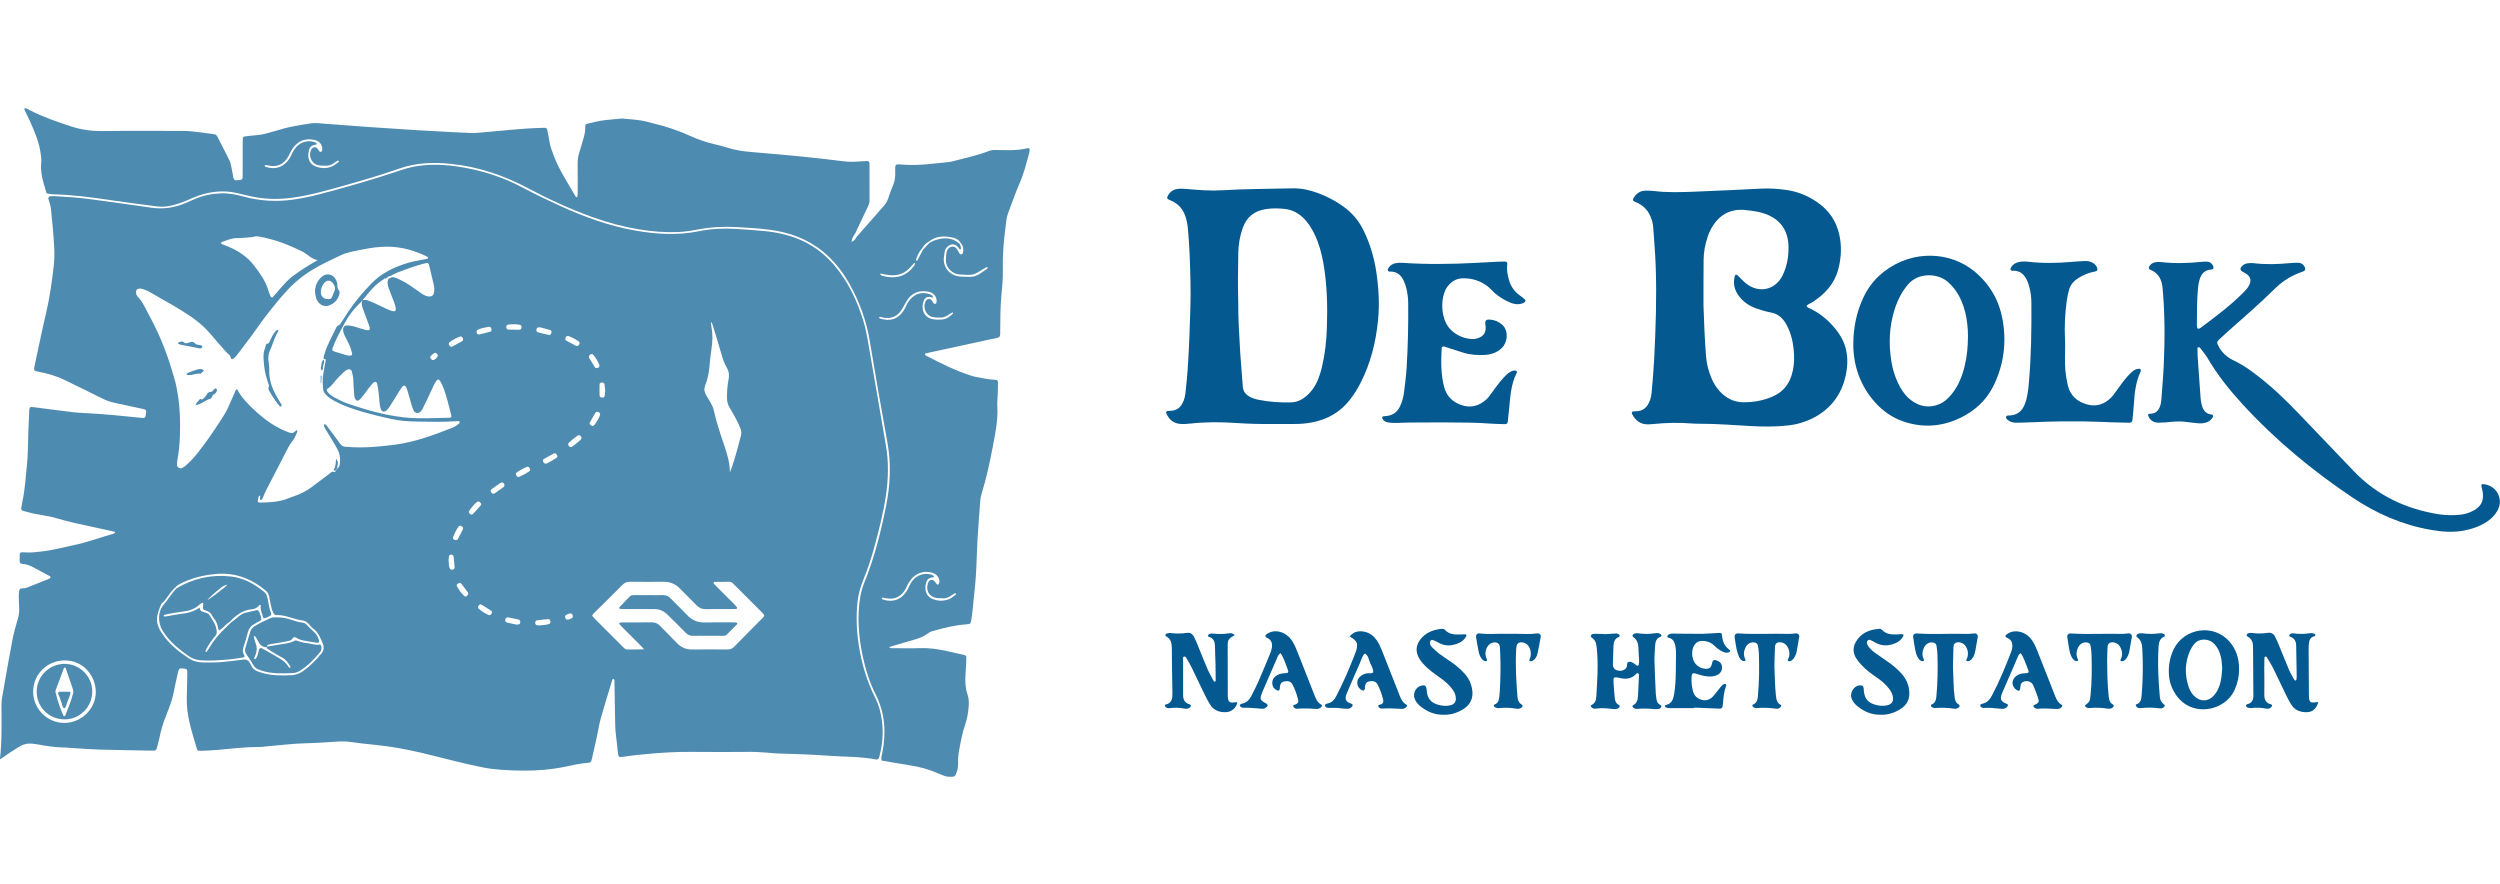 <?xml version="1.0" encoding="utf-8"?>
<!-- Generator: Adobe Illustrator 24.2.1, SVG Export Plug-In . SVG Version: 6.00 Build 0)  -->
<svg version="1.1" xmlns="http://www.w3.org/2000/svg" xmlns:xlink="http://www.w3.org/1999/xlink" x="0px" y="0px"
	 viewBox="0 0 841.89 297.64" style="enable-background:new 0 0 841.89 297.64;" xml:space="preserve">
<style type="text/css">
	.st0{opacity:0.7;fill:#045A90;}
	.st1{fill:#045A90;}
	.st2{fill:none;}
</style>
<g id="Laag_1">
</g>
<g id="Isolatiemodus">
	<path class="st0" d="M16.37,67.25c-0.04-0.14-0.09-0.27-0.13-0.41c0.14-0.4,0.32-0.76,0.82-0.77c0.41-0.01,0.82-0.04,1.22-0.02
		c4.01,0.23,8.02,0.46,12,1.01c6.87,0.95,13.75,1.85,20.62,2.87c3.96,0.59,7.72,0.05,11.38-1.46c1.13-0.47,2.25-0.97,3.37-1.46
		c2.78-1.19,5.69-1.79,8.72-1.9c2.62-0.1,5.14,0.4,7.65,1.08c5.53,1.51,11.12,1.84,16.79,1.01c2.96-0.43,5.9-1.03,8.79-1.79
		c9.21-2.41,18.36-5.06,27.39-8.1c1.35-0.45,2.73-0.86,4.13-1.13c4.79-0.96,9.62-0.83,14.43-0.17c7.95,1.1,15.52,3.46,22.62,7.25
		c4.14,2.21,8.38,4.23,12.65,6.17c8.08,3.67,16.37,6.69,25.15,8.22c7.08,1.24,14.18,1.68,21.3,0.23c4.16-0.84,8.37-1.06,12.6-0.8
		c3.19,0.19,6.38,0.46,9.56,0.73c2.24,0.19,4.45,0.6,6.63,1.13c6.91,1.69,12.65,5.28,17.18,10.73c4.49,5.42,7.44,11.68,9.49,18.37
		c1.16,3.77,1.69,7.7,2.37,11.58c1.78,10.11,3.47,20.23,5.23,30.34c0.99,5.69,0.84,11.38-0.01,17.06
		c-0.92,6.13-2.49,12.11-4.13,18.08c-0.92,3.35-2.04,6.63-3.34,9.84c-1.03,2.53-1.81,5.13-2.09,7.86c-0.5,4.97-0.3,9.92,0.5,14.84
		c0.97,6.01,2.69,11.79,5.42,17.25c0.7,1.4,1.28,2.86,1.66,4.38c1.1,4.42,1.21,8.88,0.3,13.35c-0.16,0.8-0.37,1.59-0.55,2.38
		c-0.1,0.46-0.43,0.66-0.83,0.8c-5.3-1.05-10.7-0.9-16.05-1.29c-5.77-0.42-11.55-0.63-17.33-0.77c-1.22-0.03-2.44-0.22-3.66-0.29
		c-1.83-0.11-3.67-0.27-5.5-0.25c-6.74,0.08-13.47,0.04-20.21,0c-4.97-0.03-9.92,0.27-14.87,0.74c-2.57,0.25-5.14,0.49-7.7,0.91
		c-0.33,0.05-0.68,0.06-1.02,0.07c-0.39,0.01-0.63-0.19-0.7-0.58c-0.06-0.34-0.13-0.67-0.16-1.01c-0.18-1.62-0.29-3.25-0.53-4.87
		c-0.41-2.84-0.38-5.7-0.43-8.55c-0.06-3.26-0.1-6.53-0.17-9.79c-0.01-0.52,0.15-1.1-0.33-1.53c-0.5,0.15-0.47,0.62-0.58,0.97
		c-1.25,4.1-2.54,8.18-3.69,12.31c-0.58,2.09-0.9,4.26-1.36,6.38c-0.52,2.39-1.05,4.78-1.61,7.16c-0.3,1.27-0.39,1.39-1.57,1.49
		c-2.59,0.21-5.1,0.81-7.63,1.33c-4.62,0.95-9.28,1.32-13.99,1.28c-3.54-0.03-7.07-0.18-10.59-0.59c-1.08-0.13-2.15-0.33-3.22-0.54
		c-6.81-1.34-13.49-3.23-20.24-4.82c-5.3-1.25-10.64-2.23-16.07-2.75c-2.71-0.26-5.41-0.58-8.1-0.96c-1.29-0.18-2.57-0.21-3.86-0.14
		c-3.6,0.21-7.2,0.51-10.8,0.58c-4.5,0.08-8.95,0.69-13.42,1.05c-0.68,0.06-1.35,0.19-2.03,0.19c-4.98,0-9.91,0.56-14.85,1.03
		c-1.83,0.17-3.67,0.22-5.5,0.28c-0.9,0.03-1.02-0.08-1.28-0.97c-0.83-2.87-1.75-5.73-2.41-8.64c-0.6-2.65-0.95-5.36-0.9-8.09
		c0.05-2.52,0.11-5.03,0.17-7.55c0.01-0.54,0.02-1.09-0.01-1.63c-0.02-0.36-0.22-0.64-0.61-0.71c-0.13-0.03-0.27-0.06-0.4-0.08
		c-1.66-0.23-1.8-0.15-2.17,1.53c-0.45,1.99-0.91,3.98-1.29,5.98c-0.38,2.01-0.95,3.96-1.72,5.86c-0.36,0.88-0.65,1.79-1.01,2.67
		c-0.99,2.4-1.69,4.87-2.2,7.42c-0.23,1.13-0.57,2.24-0.85,3.36c-0.14,0.54-0.47,0.8-1.02,0.79c-0.48-0.01-0.95,0-1.43-0.01
		c-5.58-0.11-11.16-0.17-16.73-0.34c-3.33-0.1-6.66-0.37-9.98-0.57c-0.68-0.04-1.36-0.14-2.04-0.14c-3.01-0.01-5.96-0.5-8.9-1.04
		c-0.6-0.11-1.21-0.17-1.82-0.24c-1.68-0.17-3.19,0.2-4.62,1.15c-1.47,0.98-3.02,1.83-4.44,2.9c-0.53,0.4-1.1,0.74-1.85,1.23
		c0.73-6.32,0.51-12.42,0.52-18.51c0-1.45,0.3-2.84,0.55-4.24c1.03-5.96,2.08-11.92,3.22-17.86c0.44-2.26,1.11-4.49,1.74-6.71
		c0.36-1.26,0.54-2.51,0.44-3.82c-0.1-1.35-0.09-2.72-0.12-4.08c-0.01-0.34,0.02-0.68,0.06-1.02c0.14-1.06,0.28-1.39,1.35-1.36
		c0.63,0.02,1.21-0.19,1.78-0.41c2.27-0.91,4.55-1.82,6.82-2.73c0.32-0.13,0.64-0.25,0.73-0.64c-0.28-0.4-0.74-0.55-1.16-0.78
		c-1.44-0.77-2.89-1.53-4.31-2.32c-1.2-0.67-2.41-1.21-3.82-1.33c-1.02-0.08-1.19-0.33-1.17-1.29c0.07-2.91-0.29-2.72,2.61-2.57
		c1.44,0.08,2.85-0.15,4.27-0.28c3.81-0.35,7.48-1.4,11.21-2.16c4.62-0.93,9.01-2.6,13.52-3.88c0.26-0.07,0.51-0.21,0.55-0.62
		c-2.56-0.57-5.14-1.16-7.73-1.7c-3.99-0.84-7.98-1.69-11.89-2.87c-2.62-0.79-5.33-1.06-7.99-1.63c-1.13-0.24-2.24-0.55-3.35-0.87
		c-0.6-0.17-0.72-0.43-0.63-1.08c0.1-0.67,0.21-1.35,0.35-2.01c0.9-4.06,1.1-8.22,1.54-12.34c0.38-3.52,0.35-7.06,0.46-10.6
		c0.08-2.58,0.21-5.16,0.32-7.75c0.01-0.27,0.03-0.55,0.11-0.8c0.05-0.18,0.17-0.38,0.42-0.38c0.27,0,0.54-0.01,0.81,0.02
		c4.52,0.58,9.04,1.19,13.56,1.73c1.75,0.21,3.53,0.25,5.29,0.35c5.71,0.33,11.39,0.89,17.07,1.48c1.91,0.2,1.86,0.23,2.08-1.74
		c0.09-0.81-0.04-0.98-1-1.19c-3.12-0.69-6.24-1.38-9.37-2.02c-1.54-0.32-2.99-0.82-4.41-1.53c-4.25-2.14-8.53-4.22-12.82-6.29
		c-2.83-1.37-5.86-2.19-8.93-2.77c-1.33-0.25-1.28-0.66-1.07-1.64c0.73-3.46,1.46-6.92,2.21-10.37c0.55-2.52,1.09-5.05,1.69-7.56
		c1.25-5.24,1.97-10.55,2.6-15.89c0.5-4.23,0.04-8.41-0.28-12.61c-0.15-1.9-0.4-3.79-0.55-5.68c-0.1-1.3-0.31-2.56-0.8-3.77
		c0.02-0.05,0.06-0.1,0.04-0.14C16.48,67.41,16.42,67.33,16.37,67.25z M129.94,93.78c-0.35-0.05-0.61,0.09-0.84,0.34
		c-2.75,1.63-4.67,4.11-6.64,6.54c-0.23,0.06-0.32,0.21-0.31,0.43c-0.33,0.34-0.64,0.7-0.98,1.02c-2.05,1.93-3.71,4.14-5.05,6.61
		c-0.9,1.67-1.81,3.34-2.65,5.05c-0.54,1.09-0.99,2.23-1.43,3.37c-0.28,0.72-0.14,1.01,0.57,1.24c1.29,0.42,2.59,0.82,3.9,1.19
		c0.45,0.13,0.94,0.16,1.41,0.19c0.47,0.03,0.77-0.33,0.65-0.79c-0.28-1.12-0.61-2.22-1.15-3.26c-0.48-0.9-0.92-1.82-1.37-2.73
		c-0.27-0.55-0.47-1.13-0.51-1.75c-0.07-1,0.39-1.6,1.37-1.63c0.6-0.01,1.22,0.07,1.81,0.21c1.05,0.27,2.08,0.62,3.13,0.93
		c0.59,0.17,1.17,0.35,1.77,0.46c0.72,0.13,1.07-0.24,0.89-0.9c-0.09-0.33-0.2-0.65-0.32-0.97c-0.63-1.72-1.26-3.43-1.9-5.15
		c-0.39-1.03-0.74-2.06-0.16-3.14c0.42-0.01,0.84-0.02,1.27-0.04c0.88,0.34,1.77,0.65,2.63,1.04c1.29,0.58,2.55,1.23,3.84,1.83
		c0.86,0.4,1.72,0.78,2.66,0.95c0.46,0.08,0.77-0.22,0.75-0.69c-0.04-1.03-0.42-1.97-0.78-2.92c-0.56-1.45-1.15-2.89-1.66-4.35
		c-0.36-1.04-0.53-2.1,0.1-3.13c0.39-0.01,0.72-0.18,1.03-0.4c0.25,0.01,0.5,0.02,0.75,0.03c0.14,0.15,0.3,0.22,0.51,0.16
		c2.2,0.93,4.25,2.1,6.18,3.52c0.92,0.68,1.89,1.31,2.83,1.97c0.62,0.44,1.31,0.72,2.06,0.81c1.08,0.13,1.68-0.3,1.87-1.39
		c0.16-0.88,0.08-1.77-0.12-2.63c-0.44-1.92-0.92-3.83-1.36-5.75c-0.38-1.65-0.38-1.7-2.06-1.25c-2.95,0.79-5.83,1.83-8.69,2.93
		c-0.82,0.32-1.58,0.77-2.37,1.16c-0.51,0.09-0.98,0.27-1.31,0.71C130.15,93.67,130.04,93.72,129.94,93.78z M59.2,197.7
		c-0.35,0.2-0.62,0.47-0.81,0.82c-1.54,1.35-2.27,3.38-3.9,4.67c-0.15,0.12-0.2,0.35-0.29,0.53c-0.53,1.11-0.92,2.25-1.18,3.46
		c-0.37,1.69-0.05,3.24,0.7,4.74c0.24,0.48,0.55,0.94,0.85,1.39c2.28,3.49,5.47,6.02,8.86,8.31c1.5,1.02,3.21,1.44,5.02,1.48
		c2.38,0.04,4.76,0.03,7.13-0.23c2.03-0.22,4.07-0.39,6.08-0.72c1.29-0.21,2.1,0.2,2.6,1.35c0.05,0.12,0.16,0.23,0.21,0.35
		c0.55,1.38,1.63,2.12,3.01,2.5c0.39,0.11,0.78,0.24,1.17,0.35c3.13,0.87,6.33,0.81,9.52,0.68c1.45-0.06,2.75-0.56,3.96-1.43
		c2.29-1.64,4.22-3.63,6.03-5.76c0.9-1.06,1.04-2.21,0.55-3.42c-0.78-1.96-1.54-3.95-3.41-5.2c-0.11-0.07-0.21-0.18-0.3-0.28
		c-0.66-0.68-1.22-1.55-2.02-1.98c-0.8-0.44-1.84-0.41-2.75-0.66c-2.35-0.65-4.65-1.57-7.15-1.52c-0.45,0.01-0.75-0.25-0.97-0.63
		c-0.48-0.84-0.71-1.76-0.9-2.7c-0.21-1-0.38-2-0.59-3c-0.16-0.75-0.51-1.38-1.12-1.89c-4.14-3.46-8.8-5.61-14.29-5.71
		c-1.71-0.03-3.39,0.16-5.08,0.4c-3.26,0.47-6.36,1.44-9.3,2.92C60.24,196.85,59.6,197.11,59.2,197.7z M85.01,79.84
		c-1.69,0.12-3.37,0.35-5.06,0.34c-1.91-0.01-3.58,0.7-5.28,1.36c-0.1,0.04-0.21,0.18-0.23,0.29c-0.04,0.24,0.14,0.35,0.34,0.43
		c0.45,0.17,0.9,0.32,1.34,0.49c3.74,1.45,7.02,3.5,9.5,6.75c1.95,2.55,3.81,5.12,4.73,8.25c0.17,0.59,0.39,1.16,0.63,1.72
		c0.12,0.28,0.12,0.7,0.76,0.73c2.14-2.28,4.01-4.98,6.59-6.99c2.58-2,5.33-3.72,8.63-5.6c-2.07-0.41-3.12-1.72-4.51-2.53
		c-0.18-0.1-0.34-0.22-0.53-0.31c-4.7-2.35-9.56-4.22-14.76-5.12c-0.76-0.13-1.48-0.08-2.18,0.22L85.01,79.84z M113.57,157.77
		c0.75-0.43,0.84-1.19,0.92-1.93c0.17-1.6-0.1-3.13-0.84-4.55c-0.57-1.08-1.21-2.12-1.84-3.17c-0.74-1.22-1.51-2.42-2.23-3.65
		c-0.24-0.4-0.5-0.82-0.46-1.33c0.01-0.11,0.11-0.22,0.19-0.31c0.02-0.03,0.14,0,0.19,0.03c0.16,0.12,0.33,0.24,0.45,0.4
		c1.51,2.01,3.06,3.99,4.5,6.05c0.53,0.76,1.1,1.15,2,1.14c0.27,0,0.54,0.04,0.81,0.06c5.25,0.41,10.48-0.09,15.67-0.75
		c6.79-0.87,13.18-3.27,19.52-5.76c0.7-0.28,1.33-0.69,1.89-1.19c0.23-0.2,0.66-0.37,0.45-0.79c-0.13-0.27-0.46-0.2-0.73-0.19
		c-0.2,0.01-0.41,0.02-0.61,0.03c-4.35,0.29-8.7,0.18-13.06,0.11c-3-0.05-5.97-0.27-8.91-0.94c-5.24-1.19-10.47-2.42-15.47-4.43
		c-1.64-0.66-3.23-1.44-4.72-2.39c-0.64-0.41-1.17-0.93-1.68-1.47c-0.43-0.46-0.74-1.01-0.79-1.63c-0.13-1.69-0.28-3.39,0.03-5.08
		c0.27-1.54,0.52-3.08,0.83-4.61c0.11-0.54-0.19-0.47-0.51-0.55c-0.2-0.05-0.27-0.28-0.22-0.49c0.1-0.39,0.21-0.79,0.32-1.18
		c0.91-3.01,2.45-5.74,3.81-8.56c0.2-0.42,0.39-0.87,0.89-1.05c0.48-0.17,0.7-0.61,0.95-1.01c0.8-1.26,1.61-2.51,2.45-3.75
		c2.29-3.39,4.91-6.5,7.77-9.43c3.19-3.26,7.08-5.2,11.33-6.6c2.27-0.75,4.62-1.1,6.95-1.56c0.29-0.06,0.71,0,0.76-0.52
		c-0.14-0.12-0.27-0.28-0.44-0.36c-4.09-1.97-8.35-3.21-12.94-3.29c-3.16-0.06-6.23,0.43-9.3,1.06c-2.26,0.46-4.57,0.81-6.68,1.81
		c-3.32,1.57-6.66,3.09-9.8,5.02c-1.92,1.18-3.72,2.51-5.41,3.99c-3.34,2.93-6.05,6.44-8.83,9.87c-2.13,2.64-4.02,5.48-6.04,8.21
		c-1.45,1.97-2.92,3.93-4.41,5.87c-0.54,0.7-1.09,1.4-1.82,1.92c-0.33,0.24-0.65,0.18-0.75-0.25c-0.14-0.64-0.48-1.1-0.99-1.48
		c-0.27-0.2-0.51-0.45-0.73-0.71c-1.71-1.94-3.46-3.84-5.09-5.84c-1.79-2.18-3.9-3.97-6.18-5.58c-4.62-3.26-9.65-5.84-14.51-8.71
		c-0.64-0.38-1.36-0.63-2.06-0.88c-0.37-0.13-0.79-0.2-1.19-0.19c-0.9,0.03-1.33,0.63-1.2,1.51c0.1,0.64,0.46,1.14,0.88,1.58
		c0.81,0.85,1.4,1.84,1.94,2.86c0.67,1.26,1.32,2.53,2,3.79c3.33,6.19,5.85,12.71,7.77,19.46c0.26,0.91,0.56,1.82,0.77,2.74
		c0.77,3.45,1.26,6.96,1.4,10.48c0.2,5.03,0.1,10.06-0.78,15.05c-0.11,0.6-0.18,1.22-0.18,1.82c0,0.89,0.91,1.5,1.72,1.13
		c0.49-0.22,0.93-0.57,1.34-0.92c1.5-1.29,2.81-2.77,4.03-4.32c2.57-3.26,4.93-6.67,7.19-10.15c1.07-1.65,2.19-3.28,2.98-5.1
		c0.84-1.93,1.7-3.85,2.56-5.77c0.04-0.1,0.21-0.14,0.43-0.27c0.71,1.46,1.7,2.73,2.77,3.94c1.27,1.43,2.62,2.76,4.05,4.02
		c2.93,2.57,6.09,4.8,9.74,6.25c2.02,0.81,2.02,0.81,3.58-0.49c0.05,0.21,0.17,0.43,0.11,0.58c-0.44,1.14-0.91,2.29-1.69,3.23
		c-0.58,0.69-1.02,1.43-1.42,2.22c-1.99,3.87-3.97,7.74-5.99,11.59c-0.95,1.81-1.9,3.6-2.63,5.52c-0.05,0.12-0.11,0.26-0.2,0.33
		c-0.1,0.07-0.26,0.11-0.37,0.08c-0.1-0.03-0.24-0.15-0.25-0.25c-0.03-0.19,0.01-0.4,0.02-0.6c0.01-0.19,0.08-0.52,0.04-0.54
		c-0.33-0.11-0.47,0.18-0.54,0.41c-0.14,0.45-0.24,0.92-0.29,1.39c-0.01,0.13,0.2,0.34,0.35,0.42c0.17,0.08,0.4,0.08,0.6,0.08
		c3.34-0.08,6.67-0.21,9.79-1.62c0.49-0.22,1.03-0.36,1.54-0.54c2.06-0.73,4.02-1.65,5.78-2.98c2.01-1.52,4.02-3.02,6.03-4.53
		c0.51-0.38,0.9-0.99,1.75-0.61c0.25,0.11,0.44-0.43,0.5-0.77C113.43,158.2,113.54,158.03,113.57,157.77z M216.92,218.65
		c-0.7-0.73-1.06-1.13-1.44-1.51c-1.97-1.97-3.94-3.94-5.91-5.91c-0.33-0.33-0.65-0.69-0.95-1.06c-0.17-0.2-0.03-0.43,0.16-0.48
		c0.32-0.08,0.67-0.09,1.01-0.1c3.2-0.01,6.39,0.04,9.59-0.02c1.27-0.03,2.19,0.41,3.04,1.32c1.81,1.93,3.71,3.79,5.56,5.69
		c1.4,1.45,3.06,2.17,5.09,2.14c3.94-0.05,7.89-0.03,11.83,0c0.94,0.01,1.67-0.23,2.35-0.93c3.12-3.22,6.3-6.39,9.46-9.58
		c0.1-0.1,0.19-0.19,0.28-0.29c0.47-0.54,0.49-0.73,0.06-1.22c-0.32-0.35-0.66-0.68-1-1.02c-2.79-2.79-5.58-5.57-8.36-8.36
		c-0.29-0.29-0.59-0.57-0.87-0.86c-0.35-0.37-0.77-0.54-1.27-0.53c-1.63,0.01-3.26,0-4.89,0.02c-0.11,0-0.26,0.1-0.32,0.2
		c-0.05,0.09-0.04,0.28,0.02,0.36c0.31,0.36,0.64,0.7,0.98,1.04c1.97,1.97,3.94,3.94,5.91,5.91c0.33,0.33,0.64,0.69,0.93,1.07
		c0.16,0.2,0,0.45-0.16,0.49c-0.32,0.09-0.67,0.09-1.01,0.09c-3.13,0.01-6.26-0.04-9.38,0.02c-1.26,0.02-2.2-0.39-3.06-1.29
		c-1.84-1.91-3.77-3.73-5.61-5.64c-1.51-1.57-3.3-2.3-5.46-2.28c-3.74,0.04-7.48,0.04-11.22-0.01c-1.09-0.01-1.92,0.27-2.71,1.08
		c-3,3.05-6.08,6.04-9.11,9.05c-0.38,0.38-0.85,0.69-1.04,1.35c0.32,0.36,0.66,0.77,1.04,1.15c2.98,2.98,5.96,5.96,8.94,8.94
		c0.24,0.24,0.49,0.47,0.72,0.72c0.29,0.31,0.64,0.5,1.07,0.51C212.94,218.71,214.69,218.75,216.92,218.65z M143.18,140.81
		c0,0.02,0,0.04,0,0.05c2.65-0.06,5.3-0.1,7.95-0.17c0.82-0.02,1-0.25,0.8-0.99c-0.78-3.03-1.49-6.07-2.56-9.01
		c-0.3-0.82-0.72-1.61-1.15-2.38c-0.36-0.64-0.83-0.65-1.26-0.05c-0.32,0.43-0.61,0.9-0.84,1.39c-0.76,1.59-1.49,3.2-2.24,4.8
		c-0.49,1.04-1,2.08-1.52,3.11c-0.18,0.36-0.41,0.72-0.68,1.01c-0.75,0.79-1.88,0.65-2.38-0.31c-0.31-0.6-0.51-1.26-0.7-1.9
		c-0.43-1.43-0.81-2.88-1.23-4.31c-0.15-0.52-0.33-1.04-0.55-1.53c-0.4-0.87-0.87-0.89-1.49-0.09c-0.29,0.38-0.55,0.77-0.81,1.18
		c-0.97,1.56-1.93,3.12-2.89,4.68c-0.43,0.7-0.89,1.37-1.5,1.92c-0.75,0.68-1.54,0.48-1.89-0.5c-0.18-0.51-0.3-1.05-0.36-1.58
		c-0.16-1.42-0.25-2.84-0.42-4.26c-0.1-0.87-0.27-1.74-0.44-2.61c-0.04-0.19-0.14-0.4-0.28-0.52c-0.13-0.11-0.41-0.22-0.52-0.16
		c-0.35,0.2-0.7,0.43-0.95,0.74c-0.93,1.17-1.84,2.35-2.72,3.56c-0.48,0.66-0.98,1.31-1.61,1.83c-0.48,0.39-1.05,0.21-1.33-0.36
		c-0.25-0.5-0.32-1.04-0.35-1.58c-0.11-1.56-0.23-3.12-0.28-4.68c-0.04-1.03-0.22-2.03-0.51-3c-0.2-0.67-0.83-0.94-1.46-0.63
		c-0.42,0.21-0.84,0.47-1.18,0.79c-0.79,0.74-1.56,1.52-2.3,2.31c-1.05,1.14-1.87,2.51-3.24,3.34c-0.33,0.2-0.31,0.58-0.09,0.9
		c0.58,0.87,1.4,1.48,2.3,1.97c1.55,0.86,3.13,1.64,4.81,2.22c8.27,2.81,16.64,5.07,25.49,4.84
		C142.91,140.81,143.05,140.81,143.18,140.81z M245.8,159.06c0.18-0.44,0.37-0.86,0.53-1.31c1.25-3.6,2.19-7.28,3.17-10.96
		c0.24-0.89,0.17-1.69-0.18-2.56c-0.95-2.41-2.25-4.64-3.56-6.86c-0.65-1.09-0.96-2.19-0.95-3.46c0.02-2.05,0.12-4.07,0.53-6.08
		c0.28-1.38,0.19-2.66-0.55-3.92c-0.89-1.53-1.43-3.22-1.92-4.92c-0.84-2.94-1.76-5.85-2.64-8.78c-0.19-0.62-0.31-1.27-0.85-1.91
		c0.08,0.68,0.1,1.23,0.2,1.75c0.47,2.5,0.4,4.98,0.01,7.49c-0.29,1.88-0.49,3.77-0.65,5.67c-0.15,1.63-0.41,3.23-0.85,4.81
		c-0.34,1.24-1.11,2.49-0.82,3.73c0.29,1.21,1.14,2.29,1.77,3.41c0.54,0.94,1.08,1.87,1.32,2.96c0.85,3.92,2.12,7.73,3.42,11.52
		C244.82,152.66,245.76,155.7,245.8,159.06z M21.65,243.45c5.78-0.01,10.63-4.76,10.61-10.43c-0.02-5.21-4.03-10.7-10.6-10.62
		c-5.7,0.07-10.49,4.58-10.5,10.53C11.15,238.69,15.92,243.46,21.65,243.45z M203.8,131.42c-0.07-0.56-0.13-1.3-0.25-2.03
		c-0.07-0.44-0.44-0.63-0.91-0.58c-0.37,0.04-0.72,0.21-0.73,0.57c-0.04,1.28-0.03,2.56,0.01,3.84c0.02,0.48,0.46,0.63,0.88,0.67
		c0.44,0.04,0.79-0.22,0.85-0.68C203.73,132.68,203.75,132.14,203.8,131.42z M182.08,110.27c-0.98-0.13-1.3,0.07-1.42,0.62
		c-0.12,0.53,0.07,0.92,0.64,1.07c1.17,0.31,2.35,0.58,3.54,0.82c0.48,0.1,0.72-0.27,0.84-0.69c0.14-0.46,0-0.83-0.46-0.97
		C184.05,110.78,182.88,110.48,182.08,110.27z M183.78,156.16c0.22-0.08,0.56-0.16,0.84-0.33c0.94-0.53,1.88-1.07,2.79-1.65
		c0.43-0.27,0.32-0.7,0.08-1.07c-0.24-0.37-0.54-0.64-1.01-0.39c-1.13,0.61-2.26,1.23-3.37,1.88c-0.33,0.2-0.32,0.56-0.18,0.9
		C183.09,155.85,183.3,156.09,183.78,156.16z M173.76,210.32c0.98,0.08,1.31-0.1,1.43-0.58c0.14-0.6-0.1-1-0.79-1.16
		c-1.04-0.24-2.1-0.46-3.15-0.65c-0.66-0.12-1.01,0.17-1.11,0.83c-0.07,0.49,0.11,0.76,0.81,0.94
		C171.98,209.95,173.03,210.16,173.76,210.32z M161,168.86c-0.13,0.07-0.34,0.13-0.48,0.26c-0.95,0.87-1.8,1.83-2.51,2.91
		c-0.21,0.31-0.17,0.64,0.13,0.9c0.32,0.27,0.75,0.55,1.08,0.21c0.94-0.96,1.83-1.99,2.71-3.01c0.19-0.22,0.12-0.51-0.06-0.74
		C161.65,169.13,161.42,168.89,161,168.86z M155.94,177.86c-0.05-0.39-0.35-0.57-0.65-0.72c-0.34-0.17-0.67-0.09-0.89,0.22
		c-0.79,1.11-1.38,2.32-1.83,3.59c-0.13,0.37,0.08,0.64,0.42,0.81c0.52,0.25,0.98,0.18,1.23-0.28c0.58-1.07,1.12-2.15,1.66-3.24
		C155.94,178.13,155.93,177.98,155.94,177.86z M181.8,210.6c1.09-0.15,2.12-0.1,3.09-0.47c0.35-0.13,0.51-0.42,0.48-0.8
		c-0.03-0.46-0.33-0.88-0.72-0.84c-1.28,0.11-2.57,0.24-3.84,0.42c-0.48,0.07-0.59,0.5-0.56,0.94c0.03,0.38,0.23,0.64,0.61,0.7
		C181.2,210.6,181.54,210.59,181.8,210.6z M172.98,111c0,0.01,0,0.02,0,0.03c0.68,0,1.36,0.03,2.03-0.01
		c0.39-0.02,0.58-0.31,0.61-0.69c0.03-0.44-0.06-0.88-0.54-0.96c-1.35-0.23-2.71-0.23-4.06-0.04c-0.38,0.06-0.51,0.41-0.53,0.77
		c-0.02,0.46,0.25,0.87,0.65,0.89C171.76,111.03,172.37,111,172.98,111z M169.88,163.35c-0.04-0.65-0.77-1.09-1.31-0.74
		c-1.02,0.67-2,1.38-2.98,2.1c-0.37,0.27-0.48,0.63-0.2,1.05c0.34,0.51,0.74,0.68,1.18,0.39c1.01-0.68,1.99-1.4,2.98-2.1
		C169.78,163.88,169.89,163.64,169.88,163.35z M199.68,143.46c0.14-0.11,0.39-0.23,0.54-0.43c0.74-0.96,1.35-2.01,1.8-3.14
		c0.17-0.42,0.1-0.78-0.33-1.03c-0.51-0.3-0.95-0.25-1.23,0.21c-0.62,1.04-1.22,2.09-1.81,3.15c-0.14,0.24-0.12,0.52,0.07,0.75
		C198.95,143.23,199.21,143.43,199.68,143.46z M155.96,114.36c0-0.66-0.56-1.22-1.02-1.04c-1.25,0.51-2.47,1.09-3.54,1.93
		c-0.39,0.3-0.3,0.71-0.07,1.09c0.25,0.4,0.61,0.56,1.03,0.34c1.08-0.56,2.14-1.16,3.2-1.75
		C155.81,114.79,155.96,114.58,155.96,114.36z M194.87,146.54c-0.07,0.01-0.15,0.01-0.2,0.04c-1.15,0.85-2.3,1.68-3.28,2.73
		c-0.1,0.1-0.07,0.39,0,0.56c0.28,0.72,0.83,0.9,1.43,0.45c0.87-0.65,1.7-1.35,2.54-2.05c0.15-0.13,0.28-0.3,0.39-0.47
		c0.16-0.26,0.12-0.51-0.07-0.75C195.48,146.8,195.26,146.55,194.87,146.54z M178.53,158.17c-0.1-0.77-0.59-1.16-1.06-0.97
		c-1.25,0.51-2.41,1.18-3.51,1.96c-0.3,0.21-0.31,0.57-0.11,0.9c0.22,0.37,0.51,0.72,0.96,0.52c1.23-0.54,2.43-1.14,3.51-1.95
		C178.45,158.53,178.48,158.29,178.53,158.17z M191,113.12c-0.33,0.15-0.5,0.42-0.6,0.76c-0.11,0.38,0.02,0.69,0.34,0.86
		c1.06,0.58,2.12,1.15,3.2,1.7c0.46,0.23,0.87,0.02,1.15-0.5c0.24-0.45,0.06-0.78-0.3-1.03c-1.05-0.73-2.18-1.32-3.39-1.75
		C191.27,113.11,191.13,113.13,191,113.12z M157.72,199.96c-0.06-0.15-0.09-0.37-0.2-0.52c-0.68-0.93-1.37-1.84-2.06-2.75
		c-0.08-0.11-0.18-0.2-0.29-0.28c-0.34-0.23-0.65-0.06-0.94,0.11c-0.3,0.18-0.57,0.46-0.39,0.82c0.63,1.28,1.48,2.41,2.53,3.38
		c0.22,0.2,0.48,0.22,0.75,0.07C157.42,200.6,157.62,200.34,157.72,199.96z M165.68,206.2c-0.04-0.1-0.05-0.37-0.18-0.45
		c-1.11-0.74-2.23-1.48-3.39-2.15c-0.42-0.25-0.75,0.07-0.99,0.43c-0.21,0.31-0.24,0.66,0.04,0.91c1,0.91,2.15,1.6,3.37,2.16
		C165.02,207.32,165.59,206.89,165.68,206.2z M199.32,119.22c-0.68,0.02-1.2,0.81-0.92,1.3c0.61,1.05,1.24,2.09,1.89,3.11
		c0.25,0.4,0.66,0.41,1.08,0.24c0.43-0.18,0.63-0.55,0.46-0.97c-0.5-1.26-1.18-2.42-2.07-3.45
		C199.65,119.32,199.42,119.28,199.32,119.22z M164.54,110.06c-1.14,0.21-2.48,0.43-3.72,1.02c-0.35,0.16-0.43,0.64-0.24,1.08
		c0.15,0.36,0.42,0.56,0.79,0.47c1.25-0.3,2.51-0.6,3.75-0.95c0.37-0.1,0.44-0.47,0.39-0.84
		C165.44,110.32,165.18,110.06,164.54,110.06z M151.07,188.51c0.05,1.06,0.01,2.01,0.39,2.89c0.15,0.34,0.42,0.51,0.8,0.44
		c0.41-0.07,0.86-0.22,0.83-0.71c-0.07-1.27-0.21-2.53-0.35-3.79c-0.04-0.39-0.47-0.61-0.93-0.55c-0.38,0.05-0.61,0.27-0.65,0.64
		C151.1,187.83,151.09,188.23,151.07,188.51z M192.91,207.55c0-0.71-0.52-1.13-1.19-0.93c-0.38,0.12-0.76,0.28-1.1,0.48
		c-0.34,0.19-0.35,0.54-0.27,0.89c0.06,0.27,0.18,0.52,0.45,0.62c0.48,0.17,1.69-0.24,2-0.68
		C192.89,207.83,192.88,207.68,192.91,207.55z M147.43,119.81c0.01-0.38-0.23-0.62-0.48-0.85c-0.23-0.2-0.52-0.21-0.75-0.04
		c-0.38,0.27-0.75,0.58-1.09,0.91c-0.27,0.26-0.3,0.6-0.05,0.92c0.21,0.27,0.44,0.55,0.82,0.52
		C146.42,121.22,147.36,120.32,147.43,119.81z"/>
	<path class="st0" d="M15.67,65.08c-0.32-1.11-0.64-2.22-0.97-3.33c-0.7-2.37-1.07-4.77-0.8-7.24c0.09-0.88-0.07-1.75-0.18-2.63
		c-0.5-3.97-2.07-7.58-3.69-11.18c-0.5-1.12-1.06-2.21-1.58-3.31c-0.14-0.29-0.37-0.59-0.11-0.97c0.63,0.01,1.11,0.4,1.63,0.67
		c4.56,2.32,9.37,3.98,14.23,5.56c3.46,1.12,6.98,1.53,10.63,1.48c8.91-0.12,17.82-0.03,26.73-0.04c3.55,0,7.03,0.7,10.54,1.09
		c0.53,0.06,0.86,0.35,1.09,0.81c1.39,2.73,2.81,5.44,4.16,8.18c0.29,0.6,0.4,1.29,0.54,1.95c0.2,0.93,0.39,1.86,0.54,2.8
		c0.33,2.07,0.48,1.9,2.62,1.65c0.38-0.04,0.6-0.31,0.63-0.69c0.04-0.54,0.04-1.09,0.04-1.63c0-3.33,0-6.66,0-10
		c0-0.54,0.02-1.09,0.05-1.63c0.02-0.39,0.25-0.62,0.63-0.67c1.08-0.13,2.16-0.29,3.24-0.36c1.57-0.11,3.1-0.36,4.61-0.81
		c1.3-0.39,2.63-0.69,3.93-1.1c3.39-1.07,6.89-1.56,10.38-2.12c1.63-0.26,3.26-0.01,4.88,0.11c4.95,0.36,9.9,0.76,14.85,1.11
		c5.22,0.37,10.45,0.7,15.67,1.03c2.44,0.16,4.89,0.28,7.33,0.41c3.8,0.2,7.61,0.43,11.41,0.57c1.28,0.05,2.58-0.1,3.86-0.21
		c6.44-0.52,12.85-1.32,19.32-1.5c0.48-0.01,0.95-0.03,1.43-0.05c0.55-0.02,0.89,0.23,1,0.78c0.23,1.2,0.5,2.4,0.68,3.61
		c0.26,1.76,0.87,3.4,1.5,5.06c1.85,4.87,4.77,9.15,7.32,13.64c0.07,0.11,0.17,0.25,0.28,0.28c0.09,0.03,0.31-0.06,0.32-0.12
		c0.07-0.4,0.12-0.8,0.12-1.2c0.01-3.26,0.03-6.53-0.01-9.79c-0.02-1.38,0.14-2.7,0.58-4.01c0.47-1.42,0.85-2.87,1.28-4.3
		c0.39-1.3,0.73-2.6,0.69-4c-0.03-1.03,0.13-1.18,1.09-1.41c1.99-0.46,3.96-0.98,6-1.16c1.56-0.14,3.11-0.3,4.67-0.45
		c0.27-0.03,0.55-0.06,0.81-0.04c2.77,0.3,5.57,0.34,8.28,1.09c0.72,0.2,1.44,0.39,2.17,0.56c4.38,1.03,8.61,2.49,12.71,4.35
		c2.48,1.13,5.05,2,7.71,2.62c1.52,0.35,3.04,0.73,4.53,1.21c2.61,0.84,5.29,1.21,8.01,1.44c5.28,0.46,10.57,0.89,15.85,1.41
		c5.07,0.51,10.14,1.07,15.2,1.71c1.64,0.21,3.25,0.2,4.88,0.08c1.02-0.08,2.04-0.13,3.05-0.17c0.49-0.02,0.73,0.29,0.76,0.76
		c0.01,0.14,0.02,0.27,0.02,0.41c0,4.08-0.01,8.16,0.01,12.24c0,0.71-0.26,1.32-0.55,1.94c-1.31,2.76-2.62,5.53-3.93,8.29
		c-0.06,0.15-0.13,0.29-0.19,0.44c-0.07,0.13-0.13,0.26-0.2,0.38c-0.59,0.78-1.06,1.61-1.2,2.75c0.89-0.31,1.3-0.86,1.6-1.53
		c3.09-3.53,6.18-7.06,9.29-10.58c0.64-0.73,1.12-1.51,1.43-2.43c0.55-1.61,1.12-3.21,1.77-4.78c0.47-1.16,0.63-2.34,0.63-3.58
		c0-3.6-0.42-3.29,3.13-3.06c5.07,0.33,10.04-0.45,15.04-0.92c0.47-0.04,0.93-0.18,1.39-0.3c4.02-1.01,8.08-1.91,11.96-3.4
		c0.71-0.27,1.44-0.38,2.2-0.35c0.27,0.01,0.54,0.01,0.82,0.01c3.26,0.07,6.53,0.22,9.75-0.56c0.9-0.22,1.08,0.03,0.94,0.96
		c-0.04,0.27-0.09,0.54-0.16,0.8c-0.91,3.27-1.7,6.58-3.07,9.71c-1.5,3.43-2.7,6.97-4.03,10.47c-0.54,1.43-0.6,2.92-0.8,4.4
		c-0.64,4.86-1.06,9.73-0.93,14.64c0.08,2.93-0.24,5.85-0.5,8.75c-0.32,3.6-0.35,7.2-0.37,10.8c-0.02,3.66,0.28,2.98-3.08,3.72
		c-6.77,1.49-13.55,2.94-20.33,4.41c-0.66,0.14-1.32,0.32-1.95,0.47c-0.06,0.5,0.26,0.63,0.55,0.78c4.84,2.5,9.69,4.95,14.9,6.61
		c0.58,0.19,1.17,0.36,1.77,0.47c2.14,0.36,4.26,0.88,6.45,0.96c0.76,0.03,0.91,0.21,0.92,1.03c0.01,1.09-0.02,2.18-0.05,3.26
		c-0.05,1.56-0.25,3.13-0.16,4.69c0.25,4.61-0.67,9.06-1.53,13.54c-1.02,5.28-2.12,10.53-3.72,15.67c-0.24,0.77-0.42,1.59-0.49,2.39
		c-0.35,4.47-0.69,8.95-0.95,13.43c-0.23,3.94-0.28,7.89-0.53,11.82c-0.19,3.05-0.57,6.09-0.86,9.14c-0.1,1.02-0.18,2.03-0.3,3.05
		c-0.12,1.01-0.23,2.03-0.43,3.03c-0.22,1.12-0.37,1.21-1.47,1.28c-3.96,0.26-7.78,1.21-11.58,2.3c-0.73,0.21-1.35,0.65-1.96,1.07
		c-1.13,0.79-2.38,1.29-3.7,1.67c-2.42,0.68-4.83,1.4-7.25,2.11c-0.51,0.15-1.02,0.32-1.64,0.52c0.31,0.51,0.74,0.37,1.08,0.37
		c3.06,0.02,6.13,0.1,9.18-0.01c3.02-0.12,5.97,0.31,8.9,0.93c2.06,0.44,4.11,0.95,6.17,1.41c0.51,0.11,0.66,0.41,0.64,0.86
		c-0.08,1.9-0.13,3.81-0.28,5.7c-0.18,2.33-0.05,4.62,0.71,6.84c0.5,1.45,0.45,2.93,0.31,4.43c-0.18,1.83-0.48,3.63-1.08,5.38
		c-1.09,3.16-1.66,6.45-2.24,9.73c-0.23,1.33-0.22,2.71-0.22,4.07c0,1.12-0.3,2.14-0.74,3.14c-0.21,0.49-0.5,0.78-1.05,0.8
		c-1.09,0.04-2.18,0.08-3.2-0.43c-0.43-0.21-0.9-0.33-1.33-0.52c-3.25-1.46-6.63-2.41-10.15-2.92c-3.09-0.45-6.17-1.04-9.25-1.57
		c-0.3-0.9,0.05-1.74,0.22-2.6c1.36-6.87,0.92-13.51-2.32-19.86c-2.02-3.96-3.31-8.19-4.24-12.52c-1.08-5.01-1.62-10.07-1.39-15.19
		c0.15-3.35,0.63-6.63,1.9-9.76c3.37-8.29,5.54-16.92,7.3-25.66c1.43-7.12,1.79-14.27,0.48-21.48c-2.09-11.5-4.1-23.03-6.02-34.56
		c-1.09-6.52-3.33-12.59-6.48-18.37c-2.37-4.34-5.33-8.2-9.17-11.36c-5.26-4.32-11.38-6.55-18.06-7.39
		c-3.71-0.47-7.44-0.71-11.18-0.89c-4.3-0.22-8.56-0.03-12.79,0.79c-2.27,0.44-4.56,0.78-6.88,0.88c-4.37,0.18-8.71-0.19-13.01-0.89
		c-5.38-0.88-10.63-2.29-15.76-4.14c-7.5-2.71-14.73-6.03-21.76-9.77c-8.08-4.3-16.58-7.16-25.7-8.14
		c-5.94-0.64-11.81-0.45-17.53,1.55c-6.16,2.16-12.42,4-18.71,5.77c-5.69,1.6-11.38,3.24-17.26,4.05c-4.07,0.56-8.13,0.58-12.19-0.1
		c-2.29-0.38-4.51-1.02-6.77-1.51c-2.21-0.48-4.42-0.63-6.69-0.41c-2.88,0.28-5.61,1.01-8.24,2.19c-1.43,0.64-2.87,1.26-4.34,1.76
		c-2.4,0.8-4.86,1.34-7.42,1.01c-5.12-0.67-10.25-1.31-15.36-2.07c-6.53-0.97-13.06-1.84-19.67-2.01
		C17.14,65.37,16.39,65.34,15.67,65.08z M310.52,83.66c-1,1.06-1.58,2.34-2.03,3.7c-0.06,0.18-0.07,0.4,0.18,0.43
		c0.1,0.01,0.27-0.1,0.32-0.2c0.64-1.19,1.25-2.39,1.88-3.58c0.72-0.75,1.45-1.51,2.17-2.26c0.54-0.27,1.06-0.59,1.63-0.79
		c3.02-1.03,5.93-1.15,8.5,1.16c0.17,0.55,0.5,1.05,0.45,1.66c-0.12,0.1-0.23,0.19-0.35,0.29c-0.25-0.32-0.47-0.67-0.75-0.96
		c-0.95-0.97-1.99-1.07-3.1-0.32c-0.71,0.48-1.16,1.14-1.3,1.98c-0.11,0.67-0.2,1.34-0.27,2.02c-0.31,2.9,1.6,5.56,4.45,6.17
		c0.53,0.11,1.07,0.17,1.61,0.2c4.55,0.2,4.3,0.22,8.12-2.35c0.17-0.11,0.33-0.25,0.46-0.4c0.08-0.09,0.08-0.24,0.12-0.36
		c-0.12-0.03-0.26-0.12-0.36-0.09c-0.25,0.1-0.48,0.24-0.71,0.38c-3.75,2.37-3.75,2.37-7.97,2.12c-0.14-0.01-0.27-0.02-0.41-0.02
		c-2.07-0.09-4.72-1.96-4.63-5.02c0.02-0.74,0.08-1.49,0.19-2.23c0.06-0.39,0.19-0.81,0.4-1.14c0.64-1.03,2.24-1.6,3.17-0.11
		c0.29,0.46,0.53,0.94,0.83,1.4c0.15,0.23,0.39,0.38,0.7,0.28c0.28-0.09,0.44-0.3,0.49-0.59c0.21-1.19,0.07-2.3-0.8-3.22
		c-0.54-0.93-1.39-1.49-2.38-1.73c-2.97-0.72-5.86-0.73-8.4,1.32C311.75,81.92,311.07,82.72,310.52,83.66z M109.13,55.8
		c-0.61-0.04-1.23-0.02-1.83-0.13c-2.39-0.43-3.67-3.4-2.36-5.47c0.45-0.71,1.36-0.83,1.9-0.22c0.27,0.3,0.45,0.68,0.72,0.99
		c0.11,0.13,0.38,0.22,0.53,0.17c0.16-0.05,0.33-0.26,0.37-0.43c0.07-0.32,0.12-0.68,0.05-1c-0.28-1.42-1.22-2.27-2.58-2.57
		c-2.83-0.63-5.25,0.05-7.06,2.44c-0.49,0.65-0.91,1.34-1.26,2.09c-0.28,0.61-0.6,1.22-1,1.77c-1.4,1.94-3.28,2.79-5.67,2.38
		c-0.4-0.07-0.8-0.14-1.21-0.2c-0.19-0.03-0.39-0.1-0.57,0.07c-0.15,0.13,0.1,0.43,0.43,0.54c2.97,0.92,5.42,0.22,7.33-2.08
		c0.52-0.63,0.94-1.33,1.26-2.09c0.43-1.01,1.01-1.93,1.76-2.73c1.67-1.77,4.63-2.31,6.55-1.21c0.1,0.06,0.18,0.22,0.18,0.33
		c0,0.09-0.13,0.21-0.23,0.26c-0.12,0.05-0.27,0.04-0.4,0.06c-1.17,0.14-1.82,0.84-2.02,1.96c-0.1,0.53-0.22,1.08-0.21,1.61
		c0.04,1.63,0.76,2.96,2.24,3.6c1.86,0.81,3.84,0.9,5.75,0.11c0.8-0.33,1.48-0.95,2.2-1.46c0.08-0.06,0.16-0.28,0.12-0.35
		c-0.12-0.21-0.35-0.18-0.52-0.08c-0.35,0.21-0.69,0.43-1.02,0.67C111.55,55.61,110.41,55.95,109.13,55.8z M316.98,201.45
		c-0.31,0-0.58,0.01-0.86,0c-3.02-0.14-4.56-2.37-3.57-5.2c0.35-0.99,1.49-1.4,2.21-0.42c0.24,0.33,0.48,0.65,0.75,0.95
		c0.16,0.18,0.6,0.06,0.67-0.19c0.09-0.32,0.21-0.67,0.17-0.98c-0.18-1.44-1.07-2.31-2.41-2.73c-2.66-0.82-5.38,0.04-7.13,2.23
		c-0.55,0.69-1.04,1.43-1.37,2.26c-0.28,0.7-0.66,1.33-1.12,1.93c-1.36,1.77-3.14,2.54-5.36,2.24c-0.47-0.06-0.94-0.15-1.41-0.22
		c-0.19-0.03-0.38-0.12-0.57,0.06c-0.14,0.13,0.11,0.45,0.43,0.55c3.35,1.05,6.25-0.06,8.04-3.08c0.28-0.47,0.48-0.97,0.72-1.46
		c0.45-0.92,1-1.78,1.73-2.5c1.61-1.58,4.27-2.09,6.24-1.17c0.16,0.07,0.33,0.27,0.36,0.43c0.04,0.24-0.2,0.3-0.4,0.3
		c-1.51,0.05-2.14,1-2.35,2.34c-0.06,0.4-0.14,0.81-0.12,1.21c0.05,1.62,0.73,2.96,2.23,3.62c1.86,0.82,3.84,0.9,5.75,0.13
		c0.8-0.32,1.48-0.95,2.2-1.46c0.09-0.06,0.16-0.27,0.12-0.35c-0.11-0.22-0.34-0.19-0.51-0.09c-0.3,0.17-0.58,0.35-0.85,0.55
		C319.48,201.22,318.3,201.66,316.98,201.45z M314.24,100.07c-0.26,0.3-0.48,0.03-0.71-0.02c-1.06-0.24-1.96,0.09-2.37,1.02
		c-1.05,2.39-0.48,5.85,3.09,6.44c1,0.16,2.04,0.17,3.05,0.08c1.48-0.13,2.62-1.01,3.65-2.03c0.03-0.03,0.04-0.13,0.01-0.18
		c-0.07-0.15-0.2-0.2-0.34-0.12c-0.52,0.31-1.04,0.63-1.56,0.96c-0.58,0.37-1.19,0.66-1.89,0.7c-1.02,0.06-2.04,0.06-3.05-0.15
		c-2.37-0.48-3.58-3.43-2.28-5.51c0.44-0.71,1.35-0.78,1.89-0.13c0.21,0.26,0.36,0.57,0.55,0.85c0.16,0.24,0.39,0.41,0.68,0.33
		c0.3-0.08,0.41-0.35,0.44-0.62c0.16-1.7-0.92-3.13-2.75-3.47c-2.74-0.5-5.15,0.11-6.87,2.47c-0.48,0.65-0.85,1.39-1.26,2.09
		c-0.38,0.64-0.69,1.33-1.14,1.92c-1.49,1.98-3.48,2.74-5.92,2.24c-0.33-0.07-0.66-0.16-0.99-0.21c-0.18-0.03-0.42,0-0.41,0.26
		c0,0.09,0.14,0.24,0.25,0.27c3.55,1.14,5.96,0.03,7.51-2c0.5-0.65,0.94-1.33,1.26-2.09c0.43-1.01,1-1.94,1.77-2.71
		c1.76-1.76,3.86-2.16,6.2-1.4C313.55,99.24,314.04,99.5,314.24,100.07z M296.46,92.12c-0.06,0.44,0.18,0.58,0.42,0.66
		c0.58,0.17,1.17,0.36,1.77,0.45c3.75,0.59,6.85-0.51,9.12-3.64c0.16-0.22,0.26-0.47,0.37-0.71c0.02-0.05,0-0.13-0.02-0.18
		c-0.07-0.14-0.2-0.18-0.33-0.06c-0.24,0.24-0.48,0.48-0.68,0.75c-2.19,2.79-5.04,3.78-8.5,3.13
		C297.9,92.38,297.18,92.25,296.46,92.12z"/>
	<path class="st0" d="M106.07,97.81c0.16-1.72,0.87-3.38,2.33-4.63c1.63-1.38,3.83-0.85,4.76,1.08c0.27,0.55,0.46,1.14,0.45,1.76
		c-0.02,0.7,0.05,1.33,0.58,1.87c0.24,0.25,0.23,0.63,0.15,0.97c-0.5,2.09-1.79,3.48-3.83,4.1c-1.45,0.44-3.09-0.46-3.83-1.99
		C106.37,100.32,106.08,98.9,106.07,97.81z M110.41,100.73c0.97,0.03,1.14-0.06,1.53-0.98c0.21-0.5,0.32-1.05,0.58-1.52
		c0.59-1.07,0.21-1.99-0.4-2.84c-0.81-1.13-2.04-1.16-2.93-0.11c-0.72,0.85-1.11,1.86-1.15,2.99
		C108,99.75,108.92,100.69,110.41,100.73z"/>
	<path class="st0" d="M90.45,130.31c0.19-0.15,0.19-0.34,0.12-0.54c-0.36-1.17-0.78-2.32-1.08-3.5c-0.51-2.05-0.68-4.15-0.77-6.25
		c-0.05-1.31,0.46-2.52,0.81-3.76c0.05-0.19,0.08-0.42,0.32-0.45c0.85-0.12,0.97-0.87,1.25-1.46c0.45-0.92,0.87-1.85,1.54-2.63
		c0.27-0.31,0.54-0.6,0.99-0.61c0.15,0.1,0.18,0.22,0.09,0.36c-0.99,1.56-1.52,3.33-2.2,5.03c-0.1,0.25-0.11,0.55-0.25,0.77
		c-1.05,1.74-1.04,3.6-0.7,5.53c0.12,0.66,0.12,1.36,0.11,2.03c-0.08,2.8,0.75,5.37,2.01,7.81c0.68,1.33,1.5,2.58,2.26,3.87
		c-0.19,0.16-0.39,0.32-0.58,0.48c-1.35-1.52-2.47-3.22-3.49-4.97c-0.3-0.52-0.68-1.04-0.4-1.7L90.45,130.31z"/>
	<path class="st0" d="M65.82,136.18c0.48-0.57,0.93-1.14,1.4-1.68c0.07-0.08,0.29-0.15,0.37-0.11c0.58,0.33,0.86-0.11,1.17-0.43
		c0.28-0.29,0.58-0.58,0.76-0.93c0.32-0.65,0.7-1.06,1.52-1.06c0.56,0,0.79-0.67,1.19-1.02c0.16-0.13,0.35-0.21,0.55-0.1
		c0.27,0.15,0.31,0.43,0.25,0.7c-0.09,0.4-0.29,0.75-0.63,1c-0.22,0.16-0.49,0.26-0.66,0.45c-0.36,0.39-0.36,1.13-0.91,1.28
		c-1.65,0.44-2.89,1.72-4.56,2.09C66.17,136.4,66.04,136.28,65.82,136.18z"/>
	<path class="st0" d="M59.83,115.46c0.8-0.32,1.42-0.81,2.27-0.05c0.45,0.41,1.2,0.09,1.75-0.12c0.72-0.28,1.31-0.25,1.83,0.35
		c0.56,0.64,1.42,0.37,2.09,0.68c0.23,0.11,0.47,0.34,0.32,0.64c-0.08,0.15-0.28,0.27-0.45,0.35c-0.11,0.05-0.27,0.05-0.4,0.02
		c-2.11-0.42-4.22-0.86-6.34-1.24C60.52,116.02,60.15,115.87,59.83,115.46z"/>
	<path class="st0" d="M63.53,126.31c-0.13,0-0.28,0.03-0.4-0.01c-0.11-0.03-0.25-0.12-0.28-0.21c-0.03-0.1,0.01-0.3,0.09-0.34
		c1.32-0.66,2.71-1.11,4.14-1.46c0.13-0.03,0.27-0.02,0.4-0.02c0.59,0,1.29,0.4,1.12,0.6c-0.31,0.38-0.71,0.67-1.08,1
		C66.15,125.6,64.89,126.4,63.53,126.31z"/>
	<path class="st0" d="M113.6,157.81c-0.28-0.01-0.35,0.19-0.41,0.41c-0.11,0.08-0.21,0.17-0.33,0.23c-0.11,0.05-0.26,0.11-0.36,0.08
		c-0.07-0.02-0.16-0.24-0.13-0.3c0.68-1.11,0.75-2.37,0.78-3.78c0.66,1.06,0.68,1.08,0.6,1.79
		C113.69,156.75,113.48,157.26,113.6,157.81z"/>
	<path class="st0" d="M108.99,121.07c0.07,0.21,0.2,0.4,0.17,0.57c-0.08,0.53-0.14,1.1-0.35,1.58c-0.21,0.49,0.27,1.23-0.55,1.48
		c-0.4-0.58-0.13-1.18-0.05-1.76C108.32,122.28,108.35,121.58,108.99,121.07z"/>
	<path class="st0" d="M108.3,126.55c-0.05,0.83-0.1,1.65-0.15,2.48c-0.05,0-0.11-0.01-0.16-0.01c0-0.85,0-1.69,0-2.54
		C108.09,126.5,108.2,126.53,108.3,126.55z"/>
	<path class="st0" d="M238.33,214.11c-1.63,0-3.26-0.04-4.89,0.01c-1.03,0.03-1.82-0.29-2.54-1.03c-1.85-1.9-3.74-3.76-5.62-5.62
		c-0.48-0.48-0.98-0.95-1.53-1.34c-1.09-0.77-2.33-1.04-3.66-1.03c-3.19,0.02-6.39,0.01-9.58,0c-0.54,0-1.09-0.02-1.63-0.04
		c-0.29-0.01-0.47-0.38-0.28-0.58c1.17-1.23,2.34-2.46,3.53-3.67c0.42-0.43,0.99-0.39,1.54-0.39c1.83,0,3.67,0,5.5,0
		c1.36,0,2.72,0.03,4.08-0.01c1.02-0.03,1.82,0.33,2.53,1.06c1.85,1.9,3.79,3.71,5.6,5.64c1.64,1.75,3.57,2.56,5.98,2.5
		c3.26-0.08,6.52-0.02,9.78-0.02c0.27,0,0.54,0.02,0.81,0.04c0.28,0.03,0.43,0.4,0.23,0.61c-1.14,1.16-2.3,2.31-3.44,3.47
		c-0.38,0.38-0.84,0.4-1.32,0.4C241.73,214.11,240.03,214.11,238.33,214.11z"/>
	<path class="st0" d="M58.74,198.87c0.27-0.27,0.54-0.54,0.81-0.81c5.62-3.31,11.7-4.66,18.16-3.93c4.22,0.48,7.86,2.43,11.13,5.11
		c0.6,0.49,1.01,1.09,1.15,1.86c0.05,0.27,0.16,0.52,0.2,0.79c0.25,1.54,0.51,3.08,1.08,4.54c0.19,0.47,0.01,0.8-0.4,1
		c-0.66,0.33-1.27,0.79-2.16,0.79c-0.38-1.47-1.18-2.85-0.87-4.46c-0.24-0.01-0.42-0.07-0.46-0.02c-0.64,0.88-1.52,1.36-2.58,1.44
		c-3.13,0.26-5.37,2.05-7.42,4.2c-1.35,0.75-2.17,2.19-3.63,2.92c-0.15-0.39-0.3-0.63-0.33-0.89c-0.18-1.24-0.67-2.33-1.48-3.3
		c-0.26-0.31-0.46-0.67-0.64-1.04c-0.35-0.73-0.93-1.09-1.68-1.35c-1.39-0.49-1.38-0.53-1.19-2.02c0.02-0.13,0.06-0.27,0.04-0.4
		c-0.04-0.23-0.23-0.36-0.43-0.27c-0.3,0.15-0.6,0.33-0.84,0.56c-1.6,1.52-3.56,2.13-5.71,2.37c-1.68,0.19-3.35,0.53-5.02,0.82
		c-0.4,0.07-0.79,0.21-1.17,0.34c-0.09,0.03-0.21,0.19-0.2,0.27c0.01,0.09,0.17,0.23,0.25,0.23c0.4-0.02,0.81-0.07,1.21-0.14
		c1.27-0.22,2.53-0.53,3.81-0.67c2.38-0.26,4.7-0.65,6.83-2.2c0.12,0.88,0.54,1.33,1.28,1.47c0.4,0.08,0.77,0.25,1.16,0.38
		c0.41,0.13,0.73,0.38,0.94,0.74c0.91,1.57,2.09,2.98,2.35,4.91c0.11,0.81,0.13,1.39-0.42,2.03c-1.24,1.45-2.31,3.02-3.17,4.73
		c-0.12,0.23-0.25,0.48,0.02,0.71c0.06-0.02,0.16-0.02,0.19-0.07c0.24-0.32,0.51-0.63,0.71-0.98c1.61-2.79,3.64-5.23,6.01-7.4
		c0.5-0.46,0.96-0.95,1.44-1.43c0.91-0.71,1.84-1.39,2.71-2.14c0.8-0.69,1.68-1.13,2.7-1.33c1.06-0.21,2.12-0.46,3.18-0.72
		c0.5-0.13,0.77,0.08,0.97,0.48c0.03,0.06,0.06,0.12,0.08,0.19c0.23,0.78,0.71,1.58,0.63,2.33c-0.08,0.75-1.16,0.81-1.73,1.27
		c-0.16,0.13-0.33,0.23-0.52,0.33c-1.22,0.62-1.96,1.56-2.29,2.92c-0.41,1.71-0.95,3.4-1.49,5.08c-0.27,0.83-0.28,1.54,0.2,2.32
		c0.41,0.67,0.26,0.9-0.61,1.03c-1.61,0.25-3.22,0.51-4.84,0.64c-2.98,0.24-5.96,0.48-8.95,0.27c-1.39-0.1-2.7-0.44-3.84-1.21
		c-3.51-2.36-6.77-5-9.07-8.64c-1.74-2.75-1.77-6.55,0.32-8.97C56.46,202.05,57.5,200.39,58.74,198.87z M74.28,198.78
		c1.07-0.6,1.56-1.11,2.29-1.86c-1.13,0.15-2.18,0.89-2.91,1.65c-0.33,0.19-3.67,2.96-3.76,3.5
		C70.25,201.8,73.98,199.36,74.28,198.78z"/>
	<path class="st0" d="M89.89,217.75c2.15-0.35,4.29-0.7,6.44-1.05c1.15-0.19,2.23-0.56,3.27-1.07c1.04,0.3,2.07,0.76,3.13,0.85
		c1.68,0.13,3.3,0.87,5.03,0.58c0.11-0.02,0.37,0.22,0.4,0.38c0.17,0.74,0.18,1.47-0.34,2.12c-1.97,2.45-4.17,4.65-6.85,6.34
		c-0.71,0.45-1.5,0.71-2.3,0.75c-3.53,0.16-7.07,0.3-10.51-0.79c-0.26-0.08-0.51-0.19-0.77-0.27c-0.96-0.28-1.64-0.84-2.15-1.74
		c-0.66-1.18-1.42-2.32-2.2-3.43c-0.52-0.73-0.65-1.47-0.39-2.3c0.56-1.82,1.11-3.64,1.65-5.46c0.22-0.76,0.7-1.27,1.35-1.71
		c1.7-1.15,3.58-1.95,5.43-2.81c0.41-0.19,0.92-0.25,1.39-0.25c1.63-0.01,3.25,0.08,4.83,0.58c1.55,0.49,3.09,1.06,4.73,1.23
		c0.59,0.06,0.97,0.43,1.36,0.82c0.76,0.78,1.51,1.57,2.32,2.28c0.86,0.75,1.36,1.68,1.7,2.73c0.22,0.68-0.09,1.03-0.84,0.91
		c-1.48-0.23-2.95-0.48-4.42-0.74c-0.88-0.15-1.68-0.52-2.45-0.97c-0.38-0.22-0.89-0.24-1.1,0.15c-0.51,0.94-1.45,0.96-2.28,1.14
		c-1.66,0.35-3.34,0.58-5.02,0.87c-0.33,0.06-0.67,0.12-0.99,0.22c-0.3,0.1-0.33,0.4-0.39,0.66c-0.18,0.07-0.39,0.24-0.55,0.2
		c-0.89-0.19-1.65-0.62-2.12-1.44c-0.34-0.59-0.65-1.19-1-1.77c-0.15-0.25-0.26-0.62-0.83-0.46c0.24,0.85,0.41,1.71,0.71,2.51
		c0.51,1.36,0.36,2.66-0.17,3.95c-0.1,0.25-0.24,0.49-0.33,0.74c-0.07,0.18-0.07,0.4,0.17,0.46c0.1,0.02,0.26-0.09,0.34-0.18
		c0.42-0.55,0.64-1.19,0.8-1.85c0.09-0.4,0.16-0.8,0.27-1.19c0.13-0.44,0.53-0.61,0.97-0.41c0.49,0.23,0.97,0.49,1.44,0.76
		c1.18,0.68,2.33,1.4,3.52,2.05c1.56,0.85,3.05,1.78,3.97,3.38c0.07,0.11,0.17,0.22,0.28,0.29c0.1,0.05,0.28,0.09,0.34,0.03
		c0.07-0.06,0.11-0.27,0.06-0.35c-0.72-1.24-1.51-2.39-2.85-3.09c-1.2-0.62-2.35-1.35-3.52-2.04c-0.46-0.28-0.91-0.58-1.36-0.9
		C89.8,218.3,89.79,218.03,89.89,217.75z"/>
	<path class="st0" d="M21.81,242.26c-5.29,0.02-9.47-4.12-9.46-9.38c0.01-5.1,4.22-9.29,9.36-9.32c5.11-0.02,9.36,4.19,9.36,9.3
		C31.09,238.01,26.92,242.24,21.81,242.26z M18.85,233.71c0.42,2.07,1.95,6.37,2.7,7.56c0.15-0.13,0.39-0.22,0.45-0.37
		c0.91-2.38,1.95-4.73,2.56-7.22c0.27-0.68,0.08-1.32-0.14-1.97c-0.7-2.04-1.38-4.08-2.09-6.12c-0.1-0.3-0.13-0.66-0.47-0.83
		c-0.12,0.07-0.29,0.11-0.33,0.2c-0.93,2.46-1.83,4.92-2.76,7.38C18.58,232.83,18.69,233.26,18.85,233.71z"/>
	<path class="st0" d="M23.7,232.96c0.02,1.39-0.75,2.55-1.16,3.81c-0.2,0.61-0.29,1.31-0.84,1.77c-0.83-0.33-0.67-1.2-0.95-1.82
		c-0.45-0.96-0.59-2.06-1.16-2.98c-0.08-0.46,0.03-0.8,0.56-0.8C21.33,232.93,22.52,232.95,23.7,232.96z"/>
	<path class="st1" d="M608.38,103.06c0.33,0.63,0.93,0.7,1.41,0.94c3.84,1.92,6.94,4.74,9.39,8.21c2.54,3.59,3.29,7.7,2.76,12
		c-1.17,9.49-7.14,16.1-16.67,18.53c-1.09,0.28-2.22,0.44-3.34,0.56c-4.11,0.44-8.21,0.4-12.34,0.18c-5.72-0.3-11.44-0.8-17.18-0.78
		c-0.89,0-1.78-0.02-2.66-0.09c-4.36-0.35-8.71-0.25-13.06,0.19c-0.56,0.06-1.13,0.1-1.69,0.11c-2.55,0.04-4.25-1.27-5.36-3.47
		c-0.28-0.55-0.08-0.86,0.59-0.92c0.16-0.01,0.32-0.02,0.48-0.02c2.69,0.07,4.15-1.48,4.97-3.82c0.29-0.83,0.45-1.72,0.53-2.6
		c0.32-3.78,0.66-7.56,0.85-11.35c0.53-10.32,0.87-20.65,0.51-30.99c-0.15-4.43-0.55-8.86-0.85-13.29c-0.09-1.3-0.47-2.53-0.99-3.73
		c-1.02-2.37-2.83-3.86-5.19-4.79c-0.73-0.29-0.79-0.66-0.39-1.31c0.95-1.58,2.32-2.44,4.19-2.42c0.89,0.01,1.78,0.02,2.66,0.13
		c4.59,0.55,9.2,0.39,13.79,0.21c7.42-0.29,14.84-0.66,22.26-1.02c2.76-0.14,5.5,0.04,8.22,0.4c4.49,0.59,8.55,2.37,12.08,5.22
		c3.7,2.98,5.7,6.98,6.36,11.62c0.48,3.39,0.19,6.77-0.71,10.08c-1.33,4.88-4.54,8.26-8.66,10.93
		C609.68,102.19,608.84,102.36,608.38,103.06z M573.66,103.01c0.16,5.08,0.41,11.06,0.86,17.02c0.19,2.53,0.84,4.93,1.8,7.26
		c0.68,1.66,1.61,3.17,2.83,4.49c2.12,2.31,4.73,3.66,7.9,3.68c3.42,0.03,6.75-0.55,9.92-1.94c3.15-1.38,5.24-3.69,6.3-6.95
		c0.76-2.34,1-4.74,0.88-7.18c-0.18-3.59-0.86-7.05-2.64-10.23c-1.16-2.07-2.76-3.51-5.21-3.94c-1.58-0.28-3.13-0.78-4.67-1.29
		c-2.35-0.78-4.37-2.1-5.91-4.06c-1.59-2.02-2.18-4.29-1.54-6.82c0.16-0.62,0.55-0.72,1.04-0.26c0.93,0.89,1.79,1.88,2.8,2.68
		c4.28,3.41,9.76,2.22,12.22-2.62c0.44-0.86,0.79-1.77,1.09-2.69c0.75-2.33,1.01-4.72,0.96-7.17c-0.12-5.45-2.78-9.15-7.89-11
		c-2.08-0.75-4.24-0.98-6.41-1.23c-4.8-0.56-8.53,1.19-11.16,5.26c-0.75,1.16-1.33,2.4-1.76,3.71c-0.85,2.55-1.36,5.16-1.37,7.84
		C573.65,92.42,573.66,97.27,573.66,103.01z"/>
	<path class="st1" d="M428.73,142.79c-4.12,0.04-8.23-0.06-12.35-0.34c-5.16-0.36-10.33-0.38-15.49,0.19
		c-1.12,0.12-2.26,0.2-3.39,0.12c-2.32-0.17-3.85-1.49-4.76-3.58c-0.18-0.42,0.05-0.74,0.56-0.8c0.24-0.03,0.48-0.04,0.73-0.04
		c2.35,0.01,3.75-1.29,4.55-3.35c0.29-0.74,0.5-1.54,0.59-2.34c0.3-2.73,0.59-5.46,0.78-8.2c0.26-3.87,0.47-7.74,0.6-11.61
		c0.2-5.97,0.5-11.95,0.35-17.93c-0.15-6.06-0.31-12.11-0.89-18.15c-0.1-1.04-0.3-2.08-0.57-3.09c-0.75-2.8-2.32-4.95-5.08-6.1
		c-0.3-0.12-0.58-0.28-0.87-0.42c-0.46-0.21-0.53-0.57-0.33-0.99c0.67-1.41,1.74-2.3,3.31-2.52c1.13-0.16,2.26-0.08,3.38,0.02
		c3.95,0.35,7.9,0.66,11.86,0.41c7.83-0.49,15.67-0.44,23.5-0.64c2.94-0.07,5.78,0.53,8.53,1.55c3.12,1.16,6.05,2.68,8.75,4.64
		c2.86,2.09,5.08,4.7,6.65,7.89c2.19,4.46,3.61,9.16,4.34,14.07c0.81,5.45,1.13,10.93,0.57,16.43c-0.74,7.29-2.49,14.31-5.84,20.88
		c-1.03,2.02-2.22,3.94-3.62,5.73c-3.28,4.21-7.6,6.66-12.81,7.64c-1.99,0.38-4,0.54-6.03,0.52
		C433.42,142.77,431.08,142.79,428.73,142.79z M416.98,101.49c-0.04,5.63,0.34,11.43,0.67,17.23c0.22,3.78,0.62,7.56,0.86,11.34
		c0.1,1.63,0.87,2.72,2.24,3.48c0.92,0.51,1.91,0.86,2.95,1.07c3.66,0.74,7.36,0.99,11.08,0.89c1.92-0.05,3.6-0.83,5.06-2.06
		c1.63-1.37,2.87-3.05,3.73-5c0.69-1.55,1.2-3.17,1.59-4.82c1.04-4.33,1.52-8.74,1.67-13.18c0.25-7.35,0.09-14.68-1.2-21.95
		c-0.6-3.35-1.5-6.61-2.99-9.68c-0.99-2.05-2.19-3.95-3.86-5.53c-1.69-1.6-3.65-2.63-5.99-2.9c-2.17-0.25-4.34-0.3-6.52,0.04
		c-3.87,0.59-6.48,2.66-7.78,6.38c-0.95,2.69-1.44,5.45-1.49,8.3C416.91,90.49,416.81,95.89,416.98,101.49z"/>
	<path class="st1" d="M723.31,139.65c0.38-0.36,0.8-0.32,1.19-0.35c1.47-0.12,2.32-1.02,2.84-2.3c0.33-0.83,0.46-1.71,0.52-2.6
		c0.25-3.71,0.61-7.41,0.78-11.11c0.41-8.72,0.42-17.44-0.36-26.14c-0.25-2.82-1.27-5.16-4.13-6.31c-0.61-0.24-0.65-0.63-0.35-1.15
		c0.44-0.74,1.07-1.18,1.91-1.36c0.64-0.14,1.27-0.15,1.92-0.08c4.6,0.52,9.19,0.4,13.78-0.07c0.64-0.07,1.29-0.11,1.93-0.06
		c0.86,0.07,1.49,0.55,1.9,1.32c0.38,0.7,0.15,1.29-0.68,1.35c-2.21,0.15-3.3,1.52-3.86,3.44c-0.27,0.92-0.44,1.89-0.52,2.85
		c-0.35,4.11-0.36,8.23-0.37,12.35c0,0.32,0.07,0.64,0.13,0.95c0.06,0.29,0.31,0.36,0.54,0.31c0.23-0.05,0.45-0.19,0.64-0.33
		c4.99-3.72,9.97-7.44,14.38-11.87c0.74-0.75,1.46-1.51,1.93-2.47c0.77-1.56,0.48-2.78-0.95-3.79c-0.39-0.28-0.85-0.47-1.26-0.72
		c-0.91-0.54-0.96-1.13-0.2-1.9c0.53-0.55,1.19-0.86,1.92-0.95c0.64-0.08,1.3-0.12,1.93-0.04c4.11,0.51,8.22,0.37,12.33-0.02
		c0.88-0.08,1.77-0.14,2.66-0.12c1.16,0.03,1.98,0.61,2.38,1.72c0.18,0.49-0.02,0.95-0.53,1.16c-0.97,0.39-1.97,0.73-2.92,1.16
		c-2.52,1.16-4.74,2.73-6.72,4.69c-5.17,5.12-10.69,9.85-16.12,14.69c-0.9,0.81-1.8,1.62-2.67,2.46c-0.73,0.71-0.76,0.99-0.32,1.93
		c0.73,1.57,1.81,2.86,3.2,3.88c0.52,0.38,1.06,0.75,1.65,1.02c4.3,1.99,7.97,4.88,11.58,7.89c5.04,4.2,9.54,8.95,14.06,13.68
		c5.02,5.26,10.07,10.49,15.07,15.76c7.88,8.3,17.63,12.9,28.82,14.67c2.24,0.35,4.51,0.37,6.77,0.18c1.71-0.14,3.34-0.6,4.85-1.42
		c2.57-1.4,3.53-3.31,3.11-6.22c-0.1-0.71-0.34-1.41-0.47-2.12c-0.07-0.39,0.19-0.6,0.56-0.58c4.51,0.33,7.05,4.91,4.92,8.85
		c-0.82,1.52-2.01,2.72-3.43,3.69c-2.38,1.61-5.02,2.54-7.83,3.09c-3.8,0.74-7.57,0.41-11.32-0.25
		c-9.54-1.66-18.23-5.47-26.23-10.83c-13.47-9.03-25.9-19.3-36.9-31.25c-4.44-4.82-8.53-9.91-11.87-15.58
		c-0.69-1.18-1.58-2.24-2.4-3.34c-0.18-0.25-0.4-0.55-0.76-0.49c-0.46,0.07-0.33,0.5-0.33,0.78c-0.01,0.73,0,1.45,0.05,2.18
		c0.32,4.67,0.64,9.34,0.99,14.01c0.06,0.8,0.18,1.61,0.38,2.39c0.45,1.75,1.3,3.13,3.35,3.31c0.48,0.04,0.63,0.49,0.4,0.88
		c-0.56,0.95-1.34,1.6-2.42,1.87c-0.87,0.22-1.75,0.3-2.64,0.19c-1.28-0.15-2.57-0.25-3.85-0.43c-1.69-0.24-3.38-0.21-5.07-0.04
		c-1.45,0.15-2.9,0.29-4.35,0.28C725.03,142.33,723.84,141.38,723.31,139.65z"/>
	<path class="st1" d="M624.11,115.71c0.03-5.4,1.08-10.57,3.38-15.49c1.64-3.51,3.98-6.46,7.04-8.81c9.73-7.46,22.37-6.7,30.51,0.1
		c5.02,4.19,8.14,9.59,9.32,16.01c1.38,7.51,0.51,14.79-2.72,21.75c-2.07,4.46-5.27,7.93-9.5,10.38c-6.22,3.6-12.82,4.68-19.83,2.71
		c-3.82-1.08-7.11-3.04-9.9-5.84C627.38,131.48,624.03,124.32,624.11,115.71z M662.64,116.03c0.23-3.73,0-6.22-0.4-8.7
		c-0.45-2.8-1.31-5.49-2.71-7.99c-0.96-1.71-2.17-3.18-3.66-4.47c-3.24-2.81-9.89-3.34-13.53,1.15c-0.82,1.01-1.57,2.05-2.19,3.19
		c-0.85,1.57-1.56,3.19-2.1,4.89c-1.85,5.82-2.09,11.73-1.1,17.72c0.41,2.48,1.13,4.88,2.21,7.15c0.94,1.99,2.1,3.83,3.78,5.29
		c2.61,2.26,5.57,3.19,8.99,2.25c1.68-0.46,3.08-1.38,4.28-2.63c2.3-2.37,3.77-5.21,4.76-8.33
		C662.1,122.05,662.52,118.45,662.64,116.03z"/>
	<path class="st1" d="M486.87,142.25c-5.09,0.04-10.91-0.07-16.73,0.18c-0.88,0.04-1.78-0.05-2.65-0.17
		c-0.82-0.11-1.53-0.49-1.96-1.27c-0.17-0.3-0.05-0.74,0.27-0.78c0.48-0.07,0.96-0.09,1.44-0.16c1.99-0.31,3.39-1.41,4.24-3.23
		c0.7-1.48,1.12-3.03,1.32-4.64c0.33-2.64,0.69-5.29,0.86-7.95c0.47-7.42,0.64-14.85,0.56-22.28c-0.02-1.71-0.27-3.38-0.66-5.03
		c-0.16-0.7-0.44-1.39-0.71-2.06c-0.88-2.12-2.31-3.46-4.77-3.41c-0.74,0.02-0.91-0.47-0.55-1.11c0.56-0.99,1.45-1.52,2.51-1.73
		c0.7-0.14,1.45-0.16,2.17-0.11c8.24,0.58,16.47,0.45,24.71,0.03c2.34-0.12,4.68-0.26,7.02-0.38c0.89-0.04,1.78-0.08,2.67-0.08
		c0.8,0.01,1.06,0.25,0.96,1.01c-0.24,1.81,0.11,3.53,0.6,5.25c0.62,2.19,1.87,3.91,3.72,5.22c0.59,0.42,1.16,0.87,1.67,1.37
		c0.26,0.25,0.15,0.63-0.13,0.85c-0.25,0.19-0.55,0.33-0.85,0.43c-1.47,0.47-2.88,0.22-4.24-0.39c-2.23-1-4.27-2.28-5.96-4.08
		c-1.71-1.81-3.77-3-6.19-3.62c-1.19-0.31-2.39-0.4-3.6-0.38c-2.19,0.03-3.82,1.05-5.13,2.76c-2.45,3.19-2.62,11.02,1.2,14.65
		c1.83,1.74,3.99,2.72,6.48,2.99c0.89,0.1,1.77,0.04,2.63-0.27c1.88-0.69,2.68-1.91,2.53-3.91c-0.01-0.16-0.07-0.32-0.09-0.48
		c-0.18-1.53,0.17-1.95,1.6-1.84c1.59,0.11,2.99,0.73,4.15,1.8c2.1,1.94,1.85,6.01-0.49,8.03c-1.52,1.31-3.34,1.94-5.33,2.06
		c-2.52,0.15-5.01-0.02-7.43-0.77c-2.08-0.65-4.15-1.34-6.22-2.01c-0.6-0.19-0.98,0.03-1.01,0.63c-0.21,4.36-0.29,8.71,0.86,13
		c0.84,3.1,2.86,5.01,5.78,6.03c3.21,1.12,6.05,0.29,8.5-1.97c0.64-0.6,1.16-1.35,1.67-2.07c1.27-1.77,2.56-3.53,4.03-5.15
		c0.65-0.72,1.33-1.41,2.17-1.92c0.57-0.34,1.15-0.59,1.83-0.49c0.36,0.05,0.59,0.22,0.49,0.63c-0.02,0.08-0.04,0.16-0.08,0.23
		c-1.89,3.7-2.12,7.75-2.5,11.77c-0.15,1.53-0.32,3.05-0.48,4.58c-0.06,0.6-0.43,0.84-0.98,0.82c-1.53-0.04-3.07-0.05-4.6-0.16
		C497.3,142.29,492.45,142.27,486.87,142.25z"/>
	<path class="st1" d="M697.78,141.91c-5.66-0.06-11.3,0.2-16.95,0.41c-0.73,0.03-1.45,0.03-2.18,0.02c-0.74-0.02-1.43-0.24-2.07-0.6
		c-0.81-0.46-1.23-1.06-1-1.45c0.31-0.53,0.84-0.35,1.29-0.38c2.44-0.15,4.03-1.43,4.94-3.66c0.89-2.2,1.17-4.54,1.38-6.86
		c0.83-9.09,0.96-18.21,0.89-27.34c-0.02-1.77-0.18-3.55-0.66-5.27c-0.19-0.7-0.4-1.4-0.68-2.07c-0.93-2.16-2.34-3.65-4.94-3.54
		c-0.75,0.03-0.95-0.45-0.58-1.08c0.46-0.81,1.12-1.35,2-1.66c1.26-0.44,2.54-0.43,3.83-0.28c4.92,0.56,9.83,0.47,14.75,0.03
		c1.45-0.13,2.9-0.21,4.35-0.28c0.99-0.04,1.93,0.16,2.77,0.72c0.54,0.36,1,0.8,1.25,1.43c0.32,0.78,0.14,1.25-0.69,1.39
		c-2.02,0.35-3.86,1.11-5.59,2.21c-1.64,1.05-2.81,2.41-3.23,4.34c-0.24,1.1-0.54,2.2-0.68,3.32c-0.55,4.25-0.81,8.52-0.58,12.8
		c0.07,1.29,0.06,2.58,0.03,3.87c-0.06,3.07-0.12,6.14,0.4,9.18c0.13,0.79,0.29,1.59,0.46,2.37c0.81,3.74,3.3,5.85,6.84,6.74
		c2.87,0.73,5.45-0.15,7.58-2.17c0.75-0.71,1.36-1.59,1.97-2.44c1.46-2.03,2.88-4.1,4.66-5.87c0.75-0.75,1.54-1.44,2.65-1.59
		c0.33-0.04,0.69-0.08,0.88,0.22c0.11,0.16,0.1,0.48,0.01,0.67c-1.62,3.43-2.05,7.11-2.28,10.83c-0.11,1.77-0.3,3.54-0.47,5.31
		c-0.09,0.89-0.33,1.11-1.22,1.13c-0.56,0.01-1.13-0.04-1.69-0.04C709.41,142.24,703.6,141.8,697.78,141.91z"/>
	<path class="st1" d="M780.74,236.47c-0.91,2.57-2.17,3.48-4.51,3.36c-1.99-0.1-3.6-0.88-4.66-2.6c-0.63-1.03-1.21-2.1-1.74-3.19
		c-1.45-2.98-2.83-5.98-4.3-8.95c-0.64-1.3-1.44-2.52-2.18-3.77c-0.07-0.12-0.25-0.23-0.39-0.23c-0.3-0.01-0.39,0.25-0.4,0.49
		c-0.03,1.13-0.05,2.26-0.05,3.39c0,2.91,0.08,5.82,0.01,8.72c-0.04,1.72,0.35,3.04,2.22,3.49c0.25,0.06,0.45,0.25,0.39,0.5
		c-0.05,0.21-0.23,0.42-0.4,0.58c-0.45,0.42-1.03,0.49-1.59,0.38c-1.68-0.35-3.36-0.4-5.06-0.19c-0.31,0.04-0.64-0.03-0.96-0.1
		c-0.32-0.07-0.6-0.24-0.73-0.57c-0.18-0.46,0.21-0.58,0.48-0.65c1.51-0.41,1.98-1.45,1.97-2.92c-0.06-5.49-0.08-10.98-0.12-16.47
		c-0.01-1.47-0.48-2.68-1.89-3.4c-0.15-0.08-0.28-0.43-0.24-0.6c0.05-0.19,0.3-0.41,0.5-0.47c0.38-0.1,0.8-0.18,1.19-0.12
		c1.78,0.26,3.55,0.24,5.31-0.03c1.2-0.18,2.06,0.24,2.57,1.32c0.45,0.95,0.9,1.9,1.3,2.87c1.14,2.76,2.22,5.55,3.39,8.29
		c0.51,1.18,1.19,2.29,1.81,3.41c0.05,0.1,0.27,0.18,0.39,0.15c0.12-0.02,0.28-0.18,0.29-0.29c0.06-0.48,0.09-0.96,0.08-1.44
		c-0.04-3.15-0.1-6.3-0.16-9.45c0-0.16-0.01-0.32-0.01-0.48c0-1.41-0.48-2.52-1.91-3.04c-0.21-0.08-0.47-0.16-0.4-0.5
		c0.07-0.37,0.35-0.53,0.66-0.61c0.23-0.06,0.48-0.09,0.72-0.06c1.85,0.25,3.7,0.26,5.55-0.05c0.31-0.05,0.66-0.04,0.96,0.03
		c0.36,0.09,0.87,0.11,0.87,0.62c0,0.4-0.44,0.4-0.73,0.51c-0.88,0.31-1.22,1.03-1.36,1.85c-0.12,0.71-0.16,1.45-0.16,2.17
		c0.02,5.25,0.06,10.5,0.09,15.75c0,0.16,0,0.32,0.01,0.48c0.12,1.85,0.51,2.14,2.45,1.82
		C780.19,236.45,780.35,236.47,780.74,236.47z"/>
	<path class="st1" d="M540.7,213.55c1.04-0.07,2.01-0.14,2.97-0.19c0.48-0.03,0.99-0.07,1.41,0.21c0.18,0.12,0.31,0.34,0.4,0.55
		c0.03,0.07-0.12,0.3-0.23,0.34c-1.46,0.52-1.84,1.7-1.9,3.07c-0.08,2.02-0.15,4.03-0.2,6.05c-0.02,0.95,0.25,1.75,1.26,2.11
		c1.07,0.38,2.06,0.27,2.96-0.46c0.58-0.47,0.48-1.16,0.6-1.78c0.09-0.48,0.49-0.62,0.92-0.58c0.95,0.08,1.59,0.72,2.29,1.27
		c0.25,0.2,0.67-0.01,0.7-0.34c0.05-0.48,0.11-0.96,0.09-1.44c-0.06-1.45-0.19-2.9-0.23-4.35c-0.04-1.37-0.46-2.53-1.59-3.37
		c-0.28-0.2-0.52-0.48-0.33-0.79c0.15-0.25,0.47-0.46,0.75-0.53c0.38-0.1,0.8-0.1,1.19-0.04c1.85,0.27,3.7,0.27,5.55-0.03
		c0.56-0.09,1.14-0.13,1.66,0.15c0.2,0.11,0.39,0.29,0.49,0.49c0.13,0.26-0.07,0.47-0.3,0.56c-1.35,0.51-1.71,1.62-1.78,2.89
		c-0.1,1.77-0.26,3.55-0.22,5.32c0.08,3.63,0.27,7.26,0.44,10.89c0.03,0.72,0.17,1.44,0.29,2.16c0.11,0.66,0.42,1.22,1.02,1.56
		c0.28,0.16,0.64,0.28,0.57,0.66c-0.08,0.42-0.43,0.7-0.84,0.78c-0.47,0.09-0.96,0.15-1.44,0.1c-1.85-0.18-3.7-0.28-5.56-0.11
		c-0.56,0.05-1.14,0.04-1.6-0.38c-0.25-0.23-0.47-0.61-0.11-0.79c1.46-0.75,1.64-2.07,1.7-3.48c0.09-2.18,0.21-4.35,0.3-6.53
		c0.01-0.3,0-0.63-0.37-0.8c-0.32-0.14-0.44,0.11-0.59,0.27c-1.5,1.6-3.37,1.81-5.36,1.36c-2.39-0.55-2.33-0.33-2.22,1.84
		c0.08,1.61,0.26,3.22,0.4,4.83c0.09,1.01,0.37,1.87,1.38,2.38c0.46,0.23,0.3,0.84-0.18,1.11c-0.52,0.3-1.09,0.33-1.64,0.27
		c-2.01-0.23-4.01-0.46-6.03-0.13c-0.49,0.08-0.96-0.09-1.34-0.43c-0.28-0.25-0.4-0.64-0.07-0.79c1.2-0.54,1.58-1.51,1.66-2.72
		c0.33-5.48,0.72-10.96,0.16-16.45c-0.15-1.43-0.38-2.71-1.7-3.54c-0.2-0.12-0.35-0.33-0.28-0.6c0.09-0.35,0.37-0.56,0.68-0.61
		c0.47-0.07,0.96-0.08,1.44-0.06C538.84,213.44,539.81,213.5,540.7,213.55z"/>
	<path class="st1" d="M415.8,213.88c-2.1,1.21-2.36,1.53-2.37,3.68c-0.02,5.57,0.02,11.14,0.04,16.71c0,0.16,0,0.32,0.01,0.48
		c0.14,1.67,0.6,2.01,2.33,1.77c0.16-0.02,0.32-0.09,0.47-0.07c0.26,0.04,0.43,0.24,0.33,0.5c-0.62,1.73-2.02,2.81-3.8,2.88
		c-2.26,0.09-4.14-0.66-5.36-2.65c-0.67-1.1-1.26-2.25-1.83-3.41c-1.49-3.05-2.92-6.11-4.41-9.16c-0.42-0.87-0.92-1.7-1.42-2.53
		c-0.24-0.4-0.49-1.08-0.95-0.98c-0.75,0.15-0.42,0.93-0.42,1.43c-0.02,3.79,0.04,7.59,0,11.38c-0.02,1.66,0.51,2.81,2.2,3.29
		c0.56,0.16,0.54,0.7,0.07,1.06c-0.57,0.44-1.2,0.5-1.84,0.37c-1.6-0.35-3.2-0.37-4.82-0.17c-0.49,0.06-0.98,0.02-1.39-0.28
		c-0.18-0.13-0.31-0.36-0.39-0.57c-0.03-0.07,0.14-0.32,0.24-0.34c2.2-0.47,2.36-2.11,2.33-3.92c-0.09-5-0.17-10.01-0.2-15.01
		c-0.01-1.71-0.27-3.21-1.98-4.07c-0.34-0.17-0.14-0.84,0.28-0.94c0.38-0.09,0.8-0.21,1.18-0.16c1.86,0.25,3.7,0.23,5.55-0.04
		c1.1-0.16,1.89,0.26,2.38,1.24c0.4,0.79,0.79,1.59,1.12,2.41c1.13,2.76,2.2,5.55,3.38,8.29c0.64,1.48,1.45,2.88,2.2,4.31
		c0.06,0.11,0.28,0.18,0.41,0.17c0.1-0.01,0.25-0.19,0.25-0.29c0-1.77-0.01-3.55-0.05-5.32c-0.05-2.1-0.16-4.19-0.19-6.29
		c-0.02-1.5-0.42-2.71-2.02-3.19c-0.23-0.07-0.43-0.29-0.29-0.54c0.1-0.2,0.31-0.42,0.51-0.47c0.38-0.1,0.8-0.14,1.19-0.09
		c1.69,0.2,3.38,0.2,5.07-0.06C414.38,213.16,415.11,213.16,415.8,213.88z"/>
	<path class="st1" d="M754.02,225.4c0.03,2.33-0.48,4.66-1.49,6.91c-3.26,7.24-14.44,9.45-19.77,1.68c-1.5-2.2-2.3-4.63-2.39-7.26
		c-0.1-2.86,0.4-5.63,1.7-8.22c3.48-6.92,13.32-8.68,18.75-2.4C752.98,218.59,754.03,221.54,754.02,225.4z M748.34,224.99
		c-0.08-0.8-0.12-2.19-0.39-3.52c-0.37-1.84-1.14-3.51-2.53-4.86c-1.59-1.56-4.93-1.87-6.65,0.45c-0.48,0.64-0.94,1.33-1.26,2.06
		c-1.77,4.02-1.85,8.13-0.44,12.27c0.37,1.07,0.93,2.06,1.73,2.89c2.05,2.13,4.81,2.1,6.78-0.11c0.93-1.04,1.52-2.27,1.95-3.59
		C748.06,228.93,748.19,227.24,748.34,224.99z"/>
	<path class="st1" d="M570.52,238.47c-2.5,0-5.01-0.01-7.51,0c-0.73,0-1.46,0.06-2.12-0.33c-0.11-0.07-0.22-0.25-0.22-0.38
		c0-0.12,0.13-0.32,0.23-0.34c2.09-0.37,2.59-1.96,2.88-3.71c0.41-2.48,0.52-4.98,0.56-7.48c0.03-2.02,0.07-4.04,0.07-6.06
		c0-0.8-0.03-1.62-0.18-2.41c-0.26-1.39-0.71-2.68-2.36-3.02c-0.25-0.05-0.44-0.28-0.38-0.51c0.06-0.21,0.24-0.42,0.43-0.55
		c0.57-0.38,1.22-0.31,1.87-0.31c3.23,0.03,6.46,0.09,9.69,0.06c1.69-0.02,3.39-0.21,5.08-0.28c1.17-0.05,1.27,0.01,1.38,1.13
		c0.17,1.87,0.88,3.41,2.44,4.53c0.18,0.13,0.34,0.41,0.15,0.63c-0.14,0.16-0.37,0.28-0.58,0.32c-0.75,0.15-1.43-0.1-2.09-0.44
		c-0.95-0.48-1.76-1.12-2.52-1.86c-1.16-1.12-2.56-1.64-4.17-1.63c-1.15,0.01-2.01,0.51-2.62,1.47c-1.12,1.76-0.88,4.82,0.53,6.37
		c0.85,0.94,1.92,1.46,3.19,1.54c1.4,0.09,1.97-0.39,2.27-1.86c0.2-0.99,0.61-1.28,1.43-0.99c0.96,0.34,1.74,0.85,1.89,1.98
		c0.17,1.26-0.28,2.23-1.38,2.86c-1.1,0.63-2.3,0.69-3.53,0.58c-1.38-0.13-2.68-0.56-4-0.96c-0.86-0.26-1.21-0.01-1.28,0.87
		c-0.13,1.7,0.01,3.39,0.44,5.04c0.43,1.66,1.56,2.63,3.17,2.99c1.57,0.35,2.85-0.28,3.85-1.5c0.87-1.06,1.71-2.15,2.58-3.21
		c0.31-0.38,0.72-0.66,1.22-0.7c0.11-0.01,0.29,0.14,0.35,0.26c0.06,0.13,0.04,0.32-0.02,0.46c-0.71,1.83-0.86,3.77-1.02,5.7
		c-0.03,0.4-0.07,0.81-0.15,1.2c-0.1,0.44-0.42,0.7-0.86,0.7c-0.73,0.01-1.45-0.04-2.18-0.07c-2.18-0.09-4.36-0.18-6.54-0.27
		C570.52,238.36,570.52,238.41,570.52,238.47z"/>
	<path class="st1" d="M486.18,240.7c-3.06,0.08-5.59-1.05-7.87-2.87c-0.89-0.72-1.6-1.59-1.97-2.7c-0.58-1.72,0.49-3.75,2.22-4.21
		c1.28-0.34,1.71-0.03,1.86,1.3c0.06,0.56,0.12,1.13,0.25,1.67c0.21,0.88,0.67,1.64,1.33,2.27c1.52,1.43,5.24,2,7.11,1.11
		c0.73-0.35,1.1-0.95,1.15-1.72c0.07-1.17-0.31-2.22-0.97-3.18c-1.07-1.55-2.46-2.77-3.97-3.87c-1.11-0.81-2.24-1.6-3.32-2.44
		c-1.34-1.05-2.58-2.21-3.59-3.59c-1.98-2.69-1.78-5.49,0.55-7.88c1.79-1.83,4.05-2.58,6.53-2.83c0.41-0.04,0.82,0.03,1.12,0.35
		c1.41,1.53,3.25,1.64,5.15,1.55c0.56-0.03,1.13-0.05,1.69-0.06c0.31,0,0.48,0.42,0.3,0.72c-0.55,0.92-1.28,1.67-2.26,2.12
		c-2.32,1.07-4.64,1.34-6.97,0.03c-0.63-0.35-1.28-0.68-1.96-0.94c-0.53-0.21-1.13,0.4-1.05,0.98c0.08,0.59,0.36,1.08,0.77,1.48
		c0.75,0.73,1.5,1.47,2.34,2.1c1.22,0.93,2.5,1.77,3.78,2.63c1.76,1.17,3.34,2.54,4.77,4.09c1.41,1.53,2.27,3.33,2.59,5.38
		c0.43,2.73-0.45,4.94-2.78,6.49C490.89,240.05,488.6,240.75,486.18,240.7z"/>
	<path class="st1" d="M633.35,240.7c-3.16,0.05-5.68-1.11-7.93-2.94c-0.76-0.62-1.36-1.37-1.77-2.27c-1-2.22,0.77-4.66,2.68-4.69
		c0.83-0.01,1.19,0.19,1.28,1.02c0.03,0.32,0.02,0.65,0.06,0.97c0.3,2.64,1.54,3.99,4.18,4.63c1.28,0.31,2.55,0.4,3.83,0.05
		c1.4-0.38,1.98-1.26,1.77-2.71c-0.16-1.15-0.73-2.13-1.45-3.02c-1.12-1.4-2.47-2.54-3.94-3.55c-1.86-1.29-3.7-2.6-5.23-4.29
		c-0.65-0.71-1.29-1.46-1.79-2.28c-1.05-1.71-1.11-3.56-0.16-5.31c1.71-3.15,4.64-4.32,8.04-4.55c0.28-0.02,0.66,0.14,0.86,0.35
		c1.43,1.53,3.26,1.61,5.15,1.53c0.56-0.03,1.13-0.07,1.69-0.09c0.33-0.01,0.5,0.4,0.32,0.71c-0.58,1.01-1.38,1.77-2.45,2.25
		c-2.34,1.05-4.66,1.19-6.97-0.12c-0.56-0.32-1.13-0.63-1.72-0.88c-0.54-0.23-1.14,0.3-1.11,0.9c0.02,0.51,0.24,0.92,0.54,1.32
		c0.64,0.84,1.42,1.55,2.27,2.17c1.24,0.9,2.5,1.78,3.77,2.63c1.83,1.21,3.5,2.59,4.98,4.21c1.7,1.85,2.66,4.01,2.73,6.55
		c0.07,2.19-0.78,3.93-2.56,5.19C638.26,240,635.84,240.78,633.35,240.7z"/>
	<path class="st1" d="M680.53,219.98c-0.71,0.25-0.85,0.83-1.07,1.33c-1.7,3.92-3.4,7.85-5.09,11.77c-0.13,0.3-0.27,0.59-0.36,0.9
		c-0.44,1.41-0.16,2.09,1.13,2.77c0.28,0.15,0.62,0.21,0.87,0.39c0.19,0.13,0.23,0.39,0.07,0.64c-0.33,0.5-0.77,0.83-1.37,0.89
		c-0.4,0.04-0.81,0.04-1.21-0.01c-1.77-0.2-3.53-0.37-5.31-0.26c-0.41,0.02-0.79-0.06-1.12-0.35c-0.23-0.2-0.28-0.69-0.05-0.83
		c0.14-0.08,0.28-0.19,0.43-0.21c1.69-0.29,2.64-1.43,3.38-2.84c2.48-4.72,4.51-9.64,6.43-14.61c0.09-0.23,0.14-0.46,0.21-0.7
		c0.26-0.87,0.31-1.73-0.01-2.61c-0.31-0.85-0.99-1.21-1.74-1.55c-0.45-0.2-0.46-0.66-0.09-0.96c1.43-1.17,3.07-1.37,4.8-0.92
		c1.72,0.45,3.01,1.51,3.98,2.97c0.72,1.08,1.24,2.26,1.71,3.47c1.85,4.73,3.71,9.46,5.59,14.19c0.59,1.49,1.05,3.07,2.63,3.93
		c0.31,0.17,0.11,0.57-0.14,0.81c-0.43,0.42-0.96,0.6-1.54,0.57c-2.17-0.1-4.35-0.28-6.53-0.08c-0.29,0.03-0.63-0.12-0.9-0.26
		c-0.19-0.1-0.35-0.32-0.44-0.53c-0.14-0.31,0.15-0.41,0.35-0.51c1.49-0.72,1.65-0.95,1.2-2.31c-0.48-1.45-1.01-2.9-1.64-4.29
		c-0.61-1.33-2.21-1.78-3.48-1.11c-0.37,0.2-0.63,0.52-0.73,0.92c-0.1,0.39-0.12,0.79-0.17,1.19c-0.12,0.98-0.55,1.04-1.32,0.5
		c-1.65-1.16-1.69-3.26-0.14-4.54c0.98-0.82,2.14-1.05,3.39-1.03c0.8,0.02,1.07-0.34,0.79-1.03
		C682.25,223.75,681.67,221.73,680.53,219.98z"/>
	<path class="st1" d="M462.42,226.47c0.09-1.18-0.54-2.17-1-3.17c-0.5-1.11-0.54-2.51-1.77-3.23c-0.98,0.83-1.18,2.08-1.67,3.17
		c-1.36,3.01-2.64,6.06-3.95,9.1c-0.22,0.52-0.46,1.03-0.65,1.56c-0.42,1.19-0.35,2.38,1.23,2.9c0.23,0.08,0.46,0.15,0.66,0.27
		c0.35,0.23,0.27,0.56,0.07,0.83c-0.41,0.55-1,0.81-1.68,0.79c-0.56-0.02-1.13-0.04-1.69-0.12c-1.36-0.2-2.73-0.25-4.11-0.19
		c-0.49,0.02-0.99,0.05-1.38-0.28c-0.16-0.14-0.27-0.38-0.32-0.6c-0.02-0.1,0.15-0.27,0.27-0.36c0.12-0.09,0.28-0.16,0.44-0.19
		c1.6-0.27,2.54-1.33,3.21-2.69c1.14-2.32,2.29-4.63,3.33-6.99c1.01-2.28,1.91-4.62,2.85-6.94c0.24-0.6,0.47-1.21,0.61-1.83
		c0.42-1.82,0.01-2.68-1.71-3.76c-0.2-0.13-0.41-0.25-0.67-0.4c1.51-1.82,3.28-1.99,5.18-1.56c1.73,0.4,3.03,1.47,4.02,2.92
		c0.77,1.14,1.31,2.4,1.81,3.68c1.9,4.89,3.83,9.76,5.76,14.63c0.51,1.28,1.01,2.56,2.34,3.27c0.35,0.19,0.22,0.54-0.02,0.8
		c-0.41,0.44-0.93,0.66-1.52,0.63c-2.25-0.12-4.51-0.23-6.77-0.09c-0.29,0.02-0.62-0.16-0.87-0.34c-0.17-0.12-0.27-0.37-0.32-0.59
		c-0.02-0.08,0.15-0.27,0.28-0.32c0.22-0.1,0.48-0.1,0.7-0.19c0.61-0.25,0.88-0.77,0.75-1.36c-0.44-1.89-1.07-3.72-1.99-5.43
		c-0.5-0.92-1.47-1.19-2.76-0.94c-0.95,0.19-1.3,0.85-1.42,1.72c-0.06,0.46,0.14,1.01-0.37,1.32c-0.32,0.2-1.16-0.25-1.62-0.83
		c-0.88-1.11-0.78-2.71,0.26-3.74c0.78-0.77,1.75-1.13,2.83-1.23C461.3,226.68,461.89,226.88,462.42,226.47z"/>
	<path class="st1" d="M431.25,219.93c-0.78,0.48-0.92,1.06-1.14,1.56c-1.65,3.77-3.27,7.54-4.91,11.32
		c-0.06,0.15-0.12,0.3-0.18,0.45c-0.87,2.23-0.76,2.51,1.47,3.69c0.51,0.27,0.51,0.75,0.05,1.16c-0.45,0.4-0.95,0.62-1.54,0.57
		c-2.17-0.17-4.33-0.41-6.52-0.35c-0.27,0.01-0.58-0.24-0.81-0.45c-0.18-0.16-0.19-0.46,0-0.63c0.17-0.15,0.41-0.27,0.64-0.31
		c1.49-0.28,2.4-1.26,3.05-2.52c0.81-1.58,1.64-3.15,2.35-4.77c1.36-3.1,2.64-6.23,3.94-9.36c0.28-0.67,0.54-1.36,0.65-2.07
		c0.23-1.45-0.03-2.7-1.58-3.41c-0.82-0.37-0.78-0.89-0.03-1.36c1.89-1.19,3.82-1.11,5.75-0.12c1.17,0.6,2.08,1.51,2.78,2.63
		c0.69,1.1,1.2,2.28,1.67,3.48c1.88,4.81,3.77,9.61,5.67,14.4c0.53,1.35,1.02,2.73,2.44,3.48c0.33,0.18,0.17,0.55-0.07,0.8
		c-0.49,0.5-1.1,0.67-1.77,0.62c-2.09-0.16-4.18-0.25-6.28-0.07c-0.41,0.04-0.82-0.08-1.11-0.38c-0.15-0.16-0.25-0.39-0.29-0.61
		c-0.02-0.08,0.18-0.23,0.31-0.3c0.14-0.07,0.32-0.06,0.46-0.13c0.82-0.4,1.11-0.75,0.94-1.45c-0.46-1.88-1.06-3.72-2.01-5.42
		c-0.5-0.91-1.52-1.18-2.78-0.89c-0.93,0.21-1.29,0.88-1.38,1.76c-0.03,0.32-0.02,0.65-0.11,0.95c-0.11,0.39-0.43,0.43-0.77,0.3
		c-2.1-0.81-2.12-3.43-0.82-4.58c0.96-0.85,2.07-1.17,3.33-1.21c1.26-0.03,1.42-0.26,0.93-1.45
		C432.89,223.49,432.36,221.62,431.25,219.93z"/>
	<path class="st1" d="M506.95,213.44c1.21,0,2.42,0.01,3.63,0c2.34-0.01,4.68,0.21,7.02-0.14c0.75-0.11,1.37,0.45,1.26,1.09
		c-0.33,1.91-0.66,3.81-1.1,5.7c-0.26,1.12-0.81,2.12-2,2.56c-0.14,0.05-0.33,0.05-0.47-0.01c-0.24-0.1-0.34-0.3-0.22-0.57
		c0.56-1.16,0.57-2.34,0.16-3.53c-0.49-1.44-1.7-2.29-3.11-2.23c-0.71,0.03-1.22,0.42-1.38,1.13c-0.1,0.47-0.14,0.96-0.17,1.44
		c-0.29,5.17,0.03,10.33,0.41,15.49c0.08,1.15,0.31,2.22,1.45,2.89c0.48,0.28,0.32,0.81-0.18,1.11c-0.52,0.32-1.08,0.38-1.63,0.29
		c-1.92-0.34-3.85-0.43-5.79-0.19c-0.49,0.06-0.96-0.06-1.4-0.29c-0.41-0.21-0.55-0.77-0.17-0.91c1.18-0.44,1.5-1.38,1.62-2.48
		c0.07-0.72,0.15-1.45,0.19-2.17c0.23-4.2,0.32-8.39,0.13-12.59c-0.03-0.65-0.09-1.29-0.1-1.94c-0.03-1.64-1.34-2-2.55-1.64
		c-1.39,0.41-2.42,2.13-2.31,3.88c0.02,0.4,0.16,0.79,0.25,1.17c0.09,0.36,0.48,0.7,0.14,1.1c-0.22,0.26-1.03-0.04-1.47-0.53
		c-0.67-0.74-1.02-1.66-1.22-2.6c-0.34-1.66-0.61-3.33-0.88-5c-0.11-0.67,0.47-1.27,1.18-1.17
		C501.14,213.69,504.04,213.35,506.95,213.44z"/>
	<path class="st1" d="M702.09,237.6c1.74-1.4,1.7-1.41,1.92-3.6c0.45-4.43,0.44-8.87,0.33-13.3c-0.03-1.05-0.13-2.1-0.3-3.13
		c-0.14-0.85-0.69-1.23-1.53-1.24c-1.27-0.02-2.14,0.63-2.69,1.72c-0.65,1.3-0.73,2.63-0.07,3.96c0.12,0.25,0.06,0.51-0.16,0.6
		c-0.19,0.08-0.48,0.05-0.69-0.04c-0.62-0.27-0.98-0.8-1.29-1.39c-0.45-0.87-0.67-1.82-0.84-2.77c-0.21-1.19-0.38-2.39-0.56-3.58
		c-0.17-1.08,0.23-1.57,1.26-1.51c5.73,0.37,11.46-0.02,17.19,0.15c0.72,0.02,1.44-0.14,2.17-0.18c0.71-0.03,1.2,0.55,1.08,1.26
		c-0.27,1.59-0.56,3.17-0.84,4.76c-0.14,0.8-0.44,1.55-0.88,2.24c-0.31,0.49-0.71,0.89-1.27,1.08c-0.21,0.07-0.5,0.07-0.69-0.02
		c-0.26-0.13-0.17-0.42-0.06-0.63c0.7-1.33,0.55-2.65-0.09-3.95c-0.46-0.92-1.19-1.52-2.22-1.69c-1.33-0.22-2.11,0.38-2.13,1.61
		c-0.03,1.45-0.15,2.9-0.13,4.36c0.04,4.12,0.07,8.23,0.53,12.33c0.12,1.09,0.37,2.05,1.44,2.62c0.37,0.2,0.29,0.7-0.03,0.96
		c-0.47,0.38-1.02,0.52-1.59,0.44c-2.08-0.32-4.17-0.43-6.27-0.21C703,238.52,702.4,238.28,702.09,237.6z"/>
	<path class="st1" d="M597.54,224.43c0.18,3.88,0.17,6.79,0.5,9.68c0.15,1.31,0.27,2.57,1.64,3.28c0.39,0.2,0.05,0.58-0.15,0.8
		c-0.35,0.37-0.83,0.55-1.32,0.48c-2.25-0.29-4.49-0.45-6.76-0.22c-0.23,0.02-0.47-0.08-0.7-0.16c-0.15-0.05-0.28-0.15-0.4-0.26
		c-0.27-0.25-0.39-0.61-0.01-0.77c1.25-0.51,1.51-1.52,1.63-2.72c0.46-4.83,0.5-9.67,0.34-14.52c-0.03-0.88-0.17-1.77-0.32-2.64
		c-0.11-0.63-0.59-0.94-1.2-1.03c-1.24-0.18-2.36,0.44-2.96,1.65c-0.64,1.3-0.76,2.62-0.11,3.96c0.11,0.23,0.11,0.52-0.09,0.63
		c-0.18,0.1-0.49,0.08-0.69-0.01c-0.62-0.26-1.06-0.75-1.3-1.37c-0.32-0.82-0.64-1.66-0.82-2.52c-0.28-1.34-0.46-2.7-0.66-4.06
		c-0.13-0.88,0.34-1.38,1.25-1.32c5.73,0.37,11.46-0.02,17.19,0.16c0.72,0.02,1.44-0.14,2.17-0.18c0.72-0.04,1.25,0.52,1.13,1.22
		c-0.26,1.59-0.56,3.17-0.84,4.76c-0.14,0.81-0.43,1.55-0.87,2.24c-0.31,0.49-0.7,0.9-1.25,1.1c-0.21,0.08-0.5,0.1-0.7,0.02
		c-0.25-0.1-0.23-0.37-0.13-0.61c0.13-0.3,0.31-0.58,0.38-0.89c0.26-1.24,0.05-2.41-0.64-3.48c-0.51-0.79-1.25-1.24-2.19-1.35
		c-1.17-0.14-1.87,0.37-1.93,1.59C597.61,220.4,597.58,222.9,597.54,224.43z"/>
	<path class="st1" d="M657.67,224.35c0.18,4.14,0.17,7.21,0.55,10.26c0.13,1.08,0.35,2.05,1.42,2.64c0.38,0.21,0.32,0.7,0.01,0.96
		c-0.4,0.32-0.85,0.53-1.34,0.46c-2.25-0.31-4.49-0.44-6.76-0.23c-0.29,0.03-0.61-0.16-0.91-0.28c-0.42-0.17-0.54-0.76-0.16-0.91
		c1.25-0.52,1.49-1.53,1.61-2.73c0.46-4.75,0.5-9.51,0.35-14.27c-0.03-0.96-0.17-1.93-0.33-2.88c-0.11-0.63-0.61-0.93-1.22-1.01
		c-1.23-0.17-2.36,0.46-2.95,1.67c-0.64,1.3-0.75,2.63-0.09,3.96c0.12,0.24,0.09,0.52-0.12,0.62c-0.19,0.09-0.48,0.06-0.69-0.02
		c-0.54-0.22-0.9-0.66-1.19-1.16c-0.46-0.78-0.7-1.64-0.87-2.51c-0.27-1.43-0.49-2.86-0.7-4.3c-0.13-0.87,0.36-1.36,1.27-1.3
		c5.73,0.37,11.46-0.02,17.19,0.15c0.72,0.02,1.44-0.14,2.17-0.18c0.72-0.04,1.23,0.53,1.11,1.24c-0.25,1.51-0.54,3.01-0.79,4.52
		c-0.14,0.81-0.39,1.57-0.79,2.27c-0.33,0.57-0.75,1.07-1.39,1.29c-0.21,0.08-0.5,0.09-0.7,0c-0.25-0.11-0.19-0.39-0.1-0.62
		c0.12-0.3,0.31-0.58,0.37-0.89c0.25-1.15,0.06-2.26-0.53-3.27c-0.46-0.81-1.16-1.33-2.09-1.5c-1.2-0.21-2.13,0.25-2.16,1.57
		C657.78,220.42,657.71,222.92,657.67,224.35z"/>
	<path class="st1" d="M729.06,237.59c-0.33,0.8-1.05,1.07-1.77,0.96c-2.17-0.32-4.34-0.32-6.51-0.08c-0.49,0.06-0.96-0.1-1.31-0.49
		c-0.23-0.26-0.38-0.69-0.03-0.8c1.59-0.51,1.65-1.85,1.77-3.13c0.36-4.02,0.44-8.05,0.36-12.08c-0.02-1.13-0.11-2.26-0.14-3.38
		c-0.04-1.59-0.37-3.03-1.77-4.04c-0.43-0.31-0.21-0.9,0.31-1.12c0.46-0.19,0.93-0.25,1.42-0.18c1.93,0.29,3.86,0.28,5.79,0.02
		c0.57-0.08,1.12-0.01,1.63,0.3c0.26,0.15,0.34,0.69,0.07,0.79c-1.64,0.65-1.89,2.07-1.98,3.56c-0.24,3.95-0.17,7.9,0.07,11.85
		c0.08,1.29,0.18,2.57,0.28,3.86C727.41,235.89,727.47,236.01,729.06,237.59z"/>
	<path class="st2" d="M748.34,224.99c-0.16,2.26-0.28,3.95-0.81,5.57c-0.43,1.32-1.02,2.55-1.95,3.59
		c-1.96,2.21-4.72,2.25-6.78,0.11c-0.8-0.83-1.36-1.82-1.73-2.89c-1.41-4.14-1.33-8.24,0.44-12.27c0.32-0.73,0.78-1.41,1.26-2.06
		c1.72-2.32,5.06-2.01,6.65-0.45c1.39,1.36,2.15,3.02,2.53,4.86C748.22,222.8,748.26,224.18,748.34,224.99z"/>
</g>
</svg>
